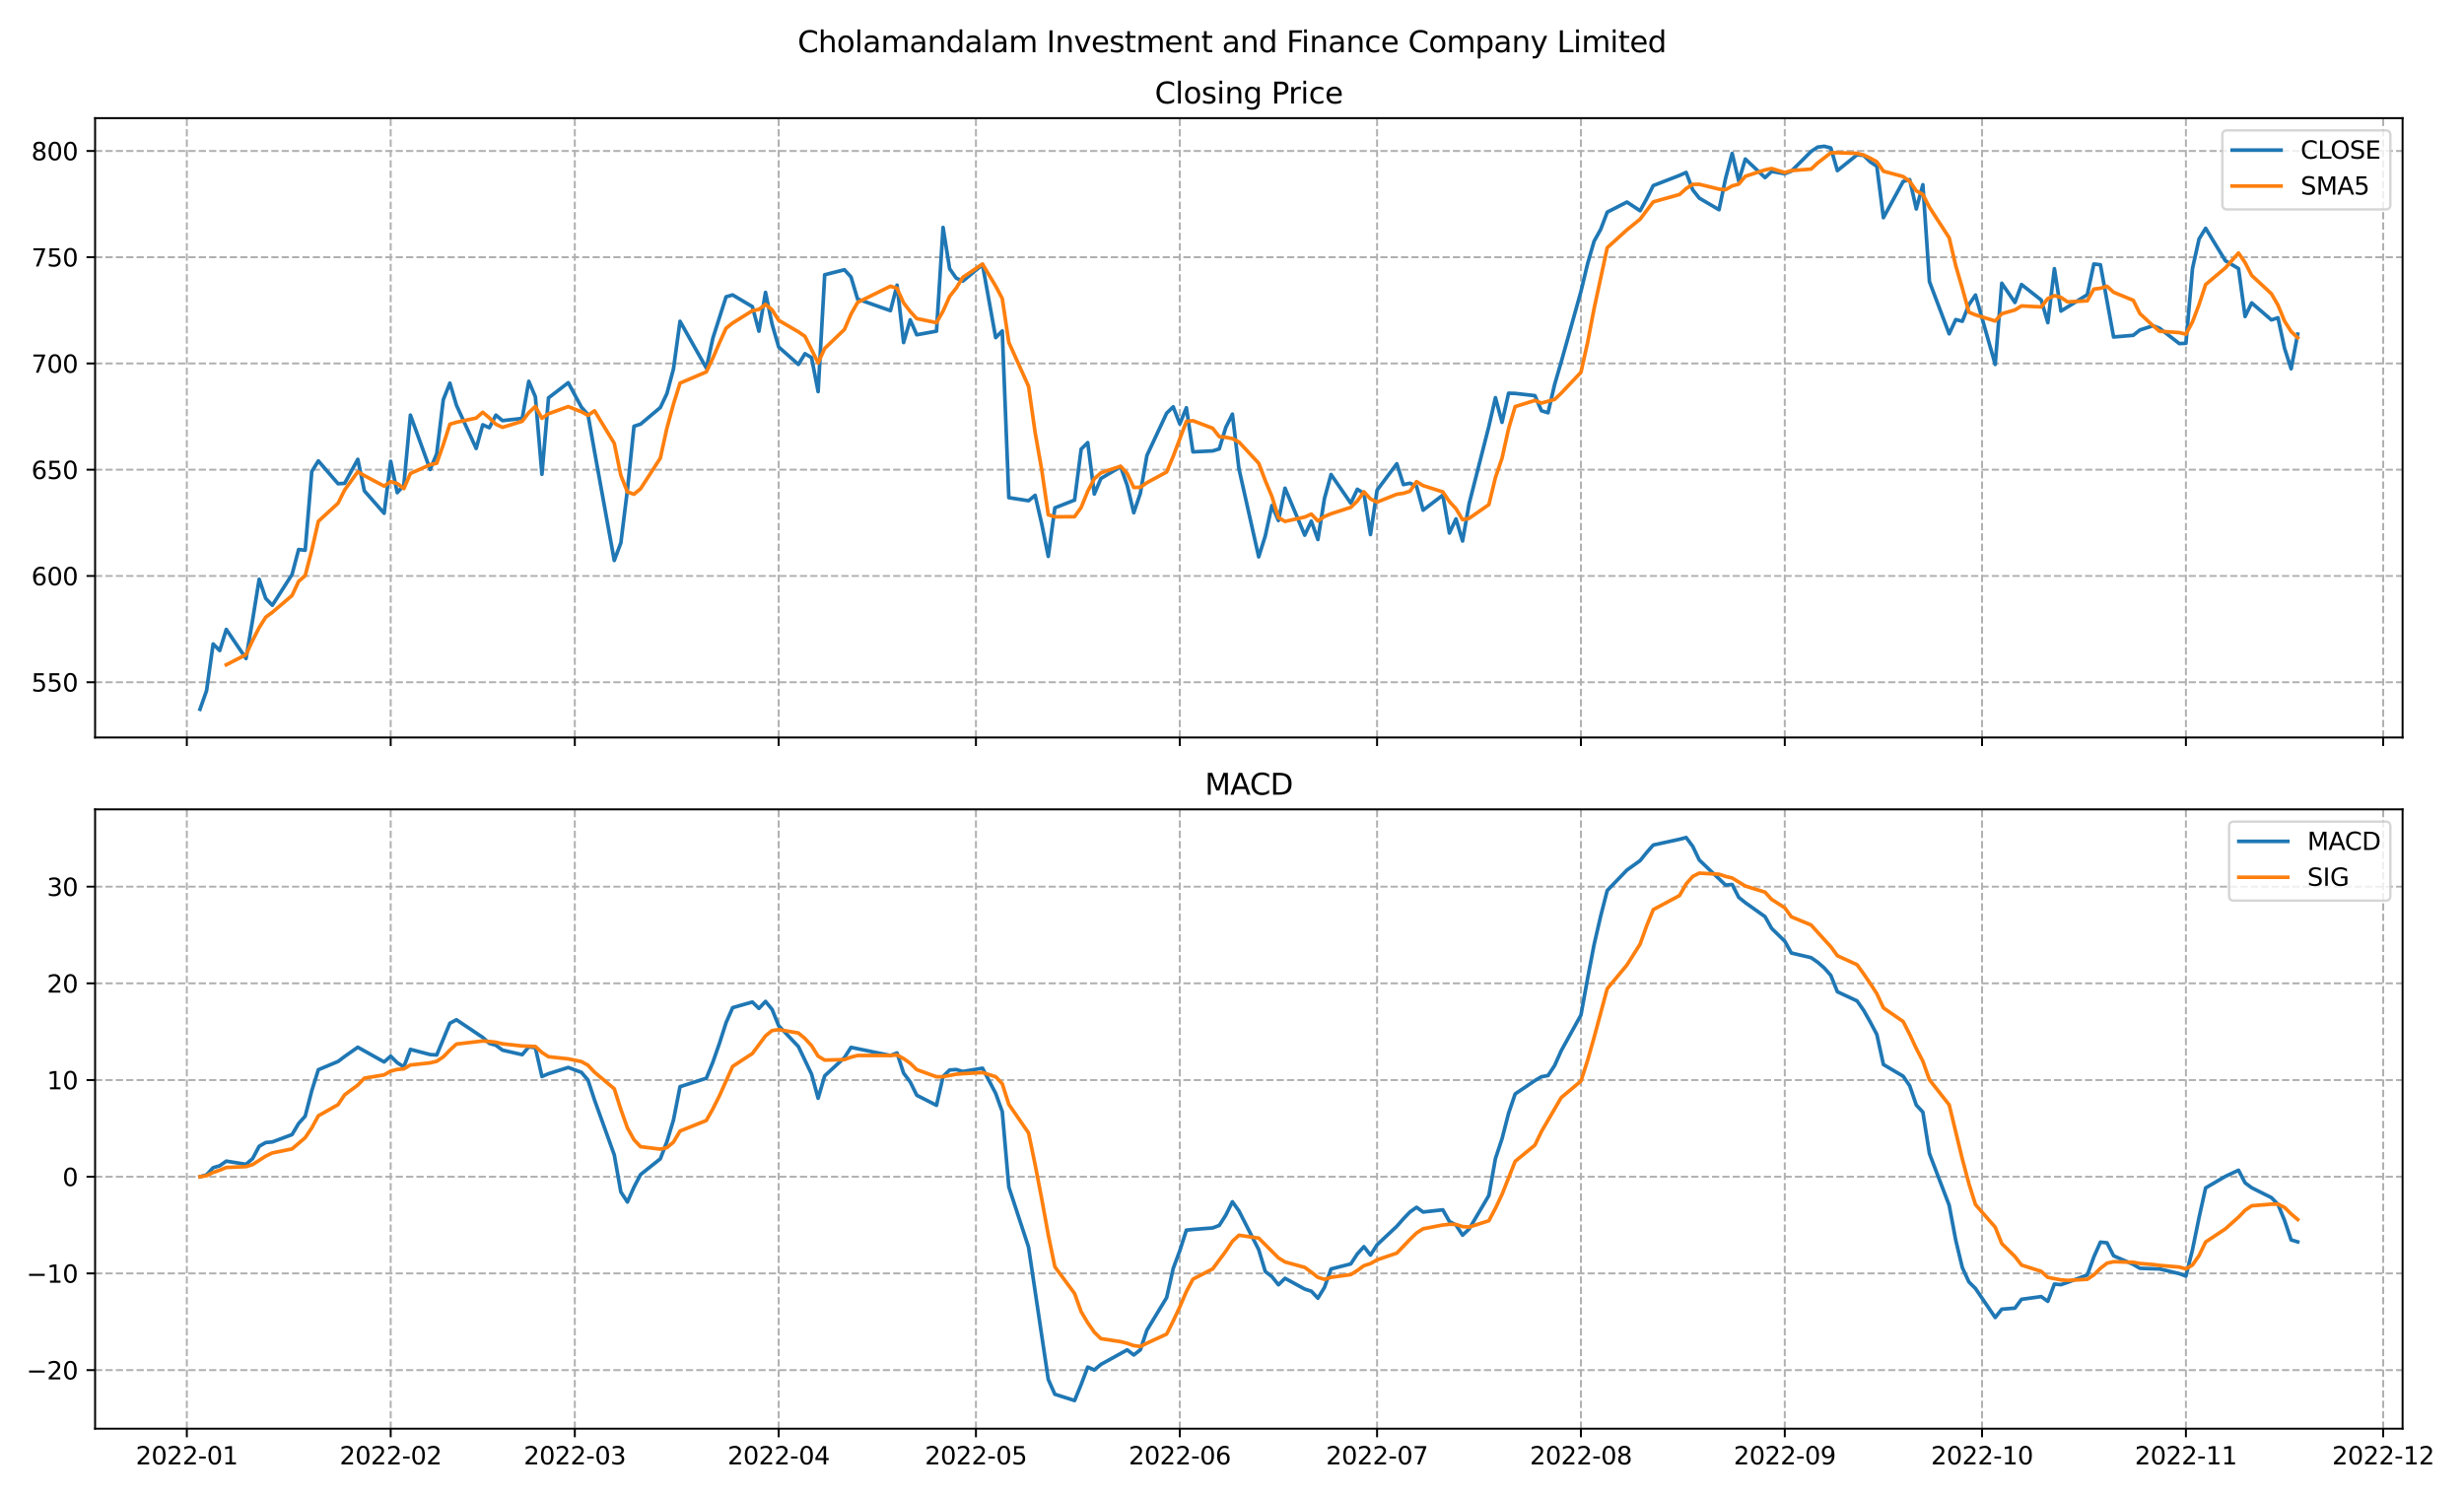 <?xml version="1.0" encoding="utf-8" standalone="no"?>
<!DOCTYPE svg PUBLIC "-//W3C//DTD SVG 1.1//EN"
  "http://www.w3.org/Graphics/SVG/1.1/DTD/svg11.dtd">
<svg xmlns:xlink="http://www.w3.org/1999/xlink" width="1008pt" height="612pt" viewBox="0 0 1008 612" xmlns="http://www.w3.org/2000/svg" version="1.1">
 <defs>
  <style type="text/css">*{stroke-linejoin: round; stroke-linecap: butt}</style>
 </defs>
 <g id="figure_1">
  <g id="patch_1">
   <path d="M 0 612 
L 1008 612 
L 1008 0 
L 0 0 
z
" style="fill: #ffffff"/>
  </g>
  <g id="axes_1">
   <g id="patch_2">
    <path d="M 38.905 301.718 
L 982.876 301.718 
L 982.876 48.332 
L 38.905 48.332 
z
" style="fill: #ffffff"/>
   </g>
   <g id="matplotlib.axis_1">
    <g id="xtick_1">
     <g id="line2d_1">
      <path d="M 76.432 301.718 
L 76.432 48.332 
" clip-path="url(#pa4401ecca8)" style="fill: none; stroke-dasharray: 2.96,1.28; stroke-dashoffset: 0; stroke: #b0b0b0; stroke-width: 0.8"/>
     </g>
     <g id="line2d_2">
      <defs>
       <path id="mc41b1d65f9" d="M 0 0 
L 0 3.5 
" style="stroke: #000000; stroke-width: 0.8"/>
      </defs>
      <g>
       <use xlink:href="#mc41b1d65f9" x="76.432" y="301.718" style="stroke: #000000; stroke-width: 0.8"/>
      </g>
     </g>
    </g>
    <g id="xtick_2">
     <g id="line2d_3">
      <path d="M 159.827 301.718 
L 159.827 48.332 
" clip-path="url(#pa4401ecca8)" style="fill: none; stroke-dasharray: 2.96,1.28; stroke-dashoffset: 0; stroke: #b0b0b0; stroke-width: 0.8"/>
     </g>
     <g id="line2d_4">
      <g>
       <use xlink:href="#mc41b1d65f9" x="159.827" y="301.718" style="stroke: #000000; stroke-width: 0.8"/>
      </g>
     </g>
    </g>
    <g id="xtick_3">
     <g id="line2d_5">
      <path d="M 235.151 301.718 
L 235.151 48.332 
" clip-path="url(#pa4401ecca8)" style="fill: none; stroke-dasharray: 2.96,1.28; stroke-dashoffset: 0; stroke: #b0b0b0; stroke-width: 0.8"/>
     </g>
     <g id="line2d_6">
      <g>
       <use xlink:href="#mc41b1d65f9" x="235.151" y="301.718" style="stroke: #000000; stroke-width: 0.8"/>
      </g>
     </g>
    </g>
    <g id="xtick_4">
     <g id="line2d_7">
      <path d="M 318.545 301.718 
L 318.545 48.332 
" clip-path="url(#pa4401ecca8)" style="fill: none; stroke-dasharray: 2.96,1.28; stroke-dashoffset: 0; stroke: #b0b0b0; stroke-width: 0.8"/>
     </g>
     <g id="line2d_8">
      <g>
       <use xlink:href="#mc41b1d65f9" x="318.545" y="301.718" style="stroke: #000000; stroke-width: 0.8"/>
      </g>
     </g>
    </g>
    <g id="xtick_5">
     <g id="line2d_9">
      <path d="M 399.249 301.718 
L 399.249 48.332 
" clip-path="url(#pa4401ecca8)" style="fill: none; stroke-dasharray: 2.96,1.28; stroke-dashoffset: 0; stroke: #b0b0b0; stroke-width: 0.8"/>
     </g>
     <g id="line2d_10">
      <g>
       <use xlink:href="#mc41b1d65f9" x="399.249" y="301.718" style="stroke: #000000; stroke-width: 0.8"/>
      </g>
     </g>
    </g>
    <g id="xtick_6">
     <g id="line2d_11">
      <path d="M 482.644 301.718 
L 482.644 48.332 
" clip-path="url(#pa4401ecca8)" style="fill: none; stroke-dasharray: 2.96,1.28; stroke-dashoffset: 0; stroke: #b0b0b0; stroke-width: 0.8"/>
     </g>
     <g id="line2d_12">
      <g>
       <use xlink:href="#mc41b1d65f9" x="482.644" y="301.718" style="stroke: #000000; stroke-width: 0.8"/>
      </g>
     </g>
    </g>
    <g id="xtick_7">
     <g id="line2d_13">
      <path d="M 563.348 301.718 
L 563.348 48.332 
" clip-path="url(#pa4401ecca8)" style="fill: none; stroke-dasharray: 2.96,1.28; stroke-dashoffset: 0; stroke: #b0b0b0; stroke-width: 0.8"/>
     </g>
     <g id="line2d_14">
      <g>
       <use xlink:href="#mc41b1d65f9" x="563.348" y="301.718" style="stroke: #000000; stroke-width: 0.8"/>
      </g>
     </g>
    </g>
    <g id="xtick_8">
     <g id="line2d_15">
      <path d="M 646.743 301.718 
L 646.743 48.332 
" clip-path="url(#pa4401ecca8)" style="fill: none; stroke-dasharray: 2.96,1.28; stroke-dashoffset: 0; stroke: #b0b0b0; stroke-width: 0.8"/>
     </g>
     <g id="line2d_16">
      <g>
       <use xlink:href="#mc41b1d65f9" x="646.743" y="301.718" style="stroke: #000000; stroke-width: 0.8"/>
      </g>
     </g>
    </g>
    <g id="xtick_9">
     <g id="line2d_17">
      <path d="M 730.137 301.718 
L 730.137 48.332 
" clip-path="url(#pa4401ecca8)" style="fill: none; stroke-dasharray: 2.96,1.28; stroke-dashoffset: 0; stroke: #b0b0b0; stroke-width: 0.8"/>
     </g>
     <g id="line2d_18">
      <g>
       <use xlink:href="#mc41b1d65f9" x="730.137" y="301.718" style="stroke: #000000; stroke-width: 0.8"/>
      </g>
     </g>
    </g>
    <g id="xtick_10">
     <g id="line2d_19">
      <path d="M 810.841 301.718 
L 810.841 48.332 
" clip-path="url(#pa4401ecca8)" style="fill: none; stroke-dasharray: 2.96,1.28; stroke-dashoffset: 0; stroke: #b0b0b0; stroke-width: 0.8"/>
     </g>
     <g id="line2d_20">
      <g>
       <use xlink:href="#mc41b1d65f9" x="810.841" y="301.718" style="stroke: #000000; stroke-width: 0.8"/>
      </g>
     </g>
    </g>
    <g id="xtick_11">
     <g id="line2d_21">
      <path d="M 894.236 301.718 
L 894.236 48.332 
" clip-path="url(#pa4401ecca8)" style="fill: none; stroke-dasharray: 2.96,1.28; stroke-dashoffset: 0; stroke: #b0b0b0; stroke-width: 0.8"/>
     </g>
     <g id="line2d_22">
      <g>
       <use xlink:href="#mc41b1d65f9" x="894.236" y="301.718" style="stroke: #000000; stroke-width: 0.8"/>
      </g>
     </g>
    </g>
    <g id="xtick_12">
     <g id="line2d_23">
      <path d="M 974.94 301.718 
L 974.94 48.332 
" clip-path="url(#pa4401ecca8)" style="fill: none; stroke-dasharray: 2.96,1.28; stroke-dashoffset: 0; stroke: #b0b0b0; stroke-width: 0.8"/>
     </g>
     <g id="line2d_24">
      <g>
       <use xlink:href="#mc41b1d65f9" x="974.94" y="301.718" style="stroke: #000000; stroke-width: 0.8"/>
      </g>
     </g>
    </g>
   </g>
   <g id="matplotlib.axis_2">
    <g id="ytick_1">
     <g id="line2d_25">
      <path d="M 38.905 279.115 
L 982.876 279.115 
" clip-path="url(#pa4401ecca8)" style="fill: none; stroke-dasharray: 2.96,1.28; stroke-dashoffset: 0; stroke: #b0b0b0; stroke-width: 0.8"/>
     </g>
     <g id="line2d_26">
      <defs>
       <path id="m9b9a6ed2fc" d="M 0 0 
L -3.5 0 
" style="stroke: #000000; stroke-width: 0.8"/>
      </defs>
      <g>
       <use xlink:href="#m9b9a6ed2fc" x="38.905" y="279.115" style="stroke: #000000; stroke-width: 0.8"/>
      </g>
     </g>
     <g id="text_1">
      <!-- 550 -->
      <g transform="translate(12.817 282.914)scale(0.1 -0.1)">
       <defs>
        <path id="DejaVuSans-35" d="M 691 4666 
L 3169 4666 
L 3169 4134 
L 1269 4134 
L 1269 2991 
Q 1406 3038 1543 3061 
Q 1681 3084 1819 3084 
Q 2600 3084 3056 2656 
Q 3513 2228 3513 1497 
Q 3513 744 3044 326 
Q 2575 -91 1722 -91 
Q 1428 -91 1123 -41 
Q 819 9 494 109 
L 494 744 
Q 775 591 1075 516 
Q 1375 441 1709 441 
Q 2250 441 2565 725 
Q 2881 1009 2881 1497 
Q 2881 1984 2565 2268 
Q 2250 2553 1709 2553 
Q 1456 2553 1204 2497 
Q 953 2441 691 2322 
L 691 4666 
z
" transform="scale(0.016)"/>
        <path id="DejaVuSans-30" d="M 2034 4250 
Q 1547 4250 1301 3770 
Q 1056 3291 1056 2328 
Q 1056 1369 1301 889 
Q 1547 409 2034 409 
Q 2525 409 2770 889 
Q 3016 1369 3016 2328 
Q 3016 3291 2770 3770 
Q 2525 4250 2034 4250 
z
M 2034 4750 
Q 2819 4750 3233 4129 
Q 3647 3509 3647 2328 
Q 3647 1150 3233 529 
Q 2819 -91 2034 -91 
Q 1250 -91 836 529 
Q 422 1150 422 2328 
Q 422 3509 836 4129 
Q 1250 4750 2034 4750 
z
" transform="scale(0.016)"/>
       </defs>
       <use xlink:href="#DejaVuSans-35"/>
       <use xlink:href="#DejaVuSans-35" x="63.623"/>
       <use xlink:href="#DejaVuSans-30" x="127.246"/>
      </g>
     </g>
    </g>
    <g id="ytick_2">
     <g id="line2d_27">
      <path d="M 38.905 235.645 
L 982.876 235.645 
" clip-path="url(#pa4401ecca8)" style="fill: none; stroke-dasharray: 2.96,1.28; stroke-dashoffset: 0; stroke: #b0b0b0; stroke-width: 0.8"/>
     </g>
     <g id="line2d_28">
      <g>
       <use xlink:href="#m9b9a6ed2fc" x="38.905" y="235.645" style="stroke: #000000; stroke-width: 0.8"/>
      </g>
     </g>
     <g id="text_2">
      <!-- 600 -->
      <g transform="translate(12.817 239.444)scale(0.1 -0.1)">
       <defs>
        <path id="DejaVuSans-36" d="M 2113 2584 
Q 1688 2584 1439 2293 
Q 1191 2003 1191 1497 
Q 1191 994 1439 701 
Q 1688 409 2113 409 
Q 2538 409 2786 701 
Q 3034 994 3034 1497 
Q 3034 2003 2786 2293 
Q 2538 2584 2113 2584 
z
M 3366 4563 
L 3366 3988 
Q 3128 4100 2886 4159 
Q 2644 4219 2406 4219 
Q 1781 4219 1451 3797 
Q 1122 3375 1075 2522 
Q 1259 2794 1537 2939 
Q 1816 3084 2150 3084 
Q 2853 3084 3261 2657 
Q 3669 2231 3669 1497 
Q 3669 778 3244 343 
Q 2819 -91 2113 -91 
Q 1303 -91 875 529 
Q 447 1150 447 2328 
Q 447 3434 972 4092 
Q 1497 4750 2381 4750 
Q 2619 4750 2861 4703 
Q 3103 4656 3366 4563 
z
" transform="scale(0.016)"/>
       </defs>
       <use xlink:href="#DejaVuSans-36"/>
       <use xlink:href="#DejaVuSans-30" x="63.623"/>
       <use xlink:href="#DejaVuSans-30" x="127.246"/>
      </g>
     </g>
    </g>
    <g id="ytick_3">
     <g id="line2d_29">
      <path d="M 38.905 192.174 
L 982.876 192.174 
" clip-path="url(#pa4401ecca8)" style="fill: none; stroke-dasharray: 2.96,1.28; stroke-dashoffset: 0; stroke: #b0b0b0; stroke-width: 0.8"/>
     </g>
     <g id="line2d_30">
      <g>
       <use xlink:href="#m9b9a6ed2fc" x="38.905" y="192.174" style="stroke: #000000; stroke-width: 0.8"/>
      </g>
     </g>
     <g id="text_3">
      <!-- 650 -->
      <g transform="translate(12.817 195.973)scale(0.1 -0.1)">
       <use xlink:href="#DejaVuSans-36"/>
       <use xlink:href="#DejaVuSans-35" x="63.623"/>
       <use xlink:href="#DejaVuSans-30" x="127.246"/>
      </g>
     </g>
    </g>
    <g id="ytick_4">
     <g id="line2d_31">
      <path d="M 38.905 148.703 
L 982.876 148.703 
" clip-path="url(#pa4401ecca8)" style="fill: none; stroke-dasharray: 2.96,1.28; stroke-dashoffset: 0; stroke: #b0b0b0; stroke-width: 0.8"/>
     </g>
     <g id="line2d_32">
      <g>
       <use xlink:href="#m9b9a6ed2fc" x="38.905" y="148.703" style="stroke: #000000; stroke-width: 0.8"/>
      </g>
     </g>
     <g id="text_4">
      <!-- 700 -->
      <g transform="translate(12.817 152.503)scale(0.1 -0.1)">
       <defs>
        <path id="DejaVuSans-37" d="M 525 4666 
L 3525 4666 
L 3525 4397 
L 1831 0 
L 1172 0 
L 2766 4134 
L 525 4134 
L 525 4666 
z
" transform="scale(0.016)"/>
       </defs>
       <use xlink:href="#DejaVuSans-37"/>
       <use xlink:href="#DejaVuSans-30" x="63.623"/>
       <use xlink:href="#DejaVuSans-30" x="127.246"/>
      </g>
     </g>
    </g>
    <g id="ytick_5">
     <g id="line2d_33">
      <path d="M 38.905 105.233 
L 982.876 105.233 
" clip-path="url(#pa4401ecca8)" style="fill: none; stroke-dasharray: 2.96,1.28; stroke-dashoffset: 0; stroke: #b0b0b0; stroke-width: 0.8"/>
     </g>
     <g id="line2d_34">
      <g>
       <use xlink:href="#m9b9a6ed2fc" x="38.905" y="105.233" style="stroke: #000000; stroke-width: 0.8"/>
      </g>
     </g>
     <g id="text_5">
      <!-- 750 -->
      <g transform="translate(12.817 109.032)scale(0.1 -0.1)">
       <use xlink:href="#DejaVuSans-37"/>
       <use xlink:href="#DejaVuSans-35" x="63.623"/>
       <use xlink:href="#DejaVuSans-30" x="127.246"/>
      </g>
     </g>
    </g>
    <g id="ytick_6">
     <g id="line2d_35">
      <path d="M 38.905 61.762 
L 982.876 61.762 
" clip-path="url(#pa4401ecca8)" style="fill: none; stroke-dasharray: 2.96,1.28; stroke-dashoffset: 0; stroke: #b0b0b0; stroke-width: 0.8"/>
     </g>
     <g id="line2d_36">
      <g>
       <use xlink:href="#m9b9a6ed2fc" x="38.905" y="61.762" style="stroke: #000000; stroke-width: 0.8"/>
      </g>
     </g>
     <g id="text_6">
      <!-- 800 -->
      <g transform="translate(12.817 65.561)scale(0.1 -0.1)">
       <defs>
        <path id="DejaVuSans-38" d="M 2034 2216 
Q 1584 2216 1326 1975 
Q 1069 1734 1069 1313 
Q 1069 891 1326 650 
Q 1584 409 2034 409 
Q 2484 409 2743 651 
Q 3003 894 3003 1313 
Q 3003 1734 2745 1975 
Q 2488 2216 2034 2216 
z
M 1403 2484 
Q 997 2584 770 2862 
Q 544 3141 544 3541 
Q 544 4100 942 4425 
Q 1341 4750 2034 4750 
Q 2731 4750 3128 4425 
Q 3525 4100 3525 3541 
Q 3525 3141 3298 2862 
Q 3072 2584 2669 2484 
Q 3125 2378 3379 2068 
Q 3634 1759 3634 1313 
Q 3634 634 3220 271 
Q 2806 -91 2034 -91 
Q 1263 -91 848 271 
Q 434 634 434 1313 
Q 434 1759 690 2068 
Q 947 2378 1403 2484 
z
M 1172 3481 
Q 1172 3119 1398 2916 
Q 1625 2713 2034 2713 
Q 2441 2713 2670 2916 
Q 2900 3119 2900 3481 
Q 2900 3844 2670 4047 
Q 2441 4250 2034 4250 
Q 1625 4250 1398 4047 
Q 1172 3844 1172 3481 
z
" transform="scale(0.016)"/>
       </defs>
       <use xlink:href="#DejaVuSans-38"/>
       <use xlink:href="#DejaVuSans-30" x="63.623"/>
       <use xlink:href="#DejaVuSans-30" x="127.246"/>
      </g>
     </g>
    </g>
   </g>
   <g id="line2d_37">
    <path d="M 81.812 290.2 
L 84.503 282.549 
L 87.193 263.466 
L 89.883 266.161 
L 92.573 257.51 
L 100.643 269.421 
L 103.334 253.685 
L 106.024 236.992 
L 108.714 244.86 
L 111.404 247.643 
L 119.474 235.036 
L 122.165 224.82 
L 124.855 225.125 
L 127.545 192.913 
L 130.235 188.566 
L 138.305 197.912 
L 140.996 197.738 
L 146.376 187.914 
L 149.066 200.825 
L 157.137 209.997 
L 159.827 188.74 
L 162.517 201.564 
L 165.207 198.477 
L 167.897 169.83 
L 175.968 192.087 
L 178.658 185.653 
L 181.348 163.527 
L 184.038 156.745 
L 186.728 165.787 
L 194.799 183.48 
L 197.489 173.786 
L 200.179 175.003 
L 202.869 169.83 
L 205.559 172.091 
L 213.63 171.178 
L 216.32 156.006 
L 219.01 162.353 
L 221.7 194.043 
L 224.39 162.788 
L 232.461 156.572 
L 237.841 166.57 
L 240.531 169.656 
L 243.221 184.784 
L 251.292 229.298 
L 253.982 222.125 
L 256.672 200.433 
L 259.362 174.395 
L 262.052 173.525 
L 270.123 166.744 
L 272.813 161.049 
L 275.503 150.964 
L 278.193 131.446 
L 288.954 150.573 
L 291.644 138.314 
L 297.024 121.447 
L 299.714 120.665 
L 307.785 125.447 
L 310.475 135.488 
L 313.165 119.622 
L 315.855 132.663 
L 318.545 141.965 
L 326.616 149.095 
L 329.306 144.704 
L 331.996 146.312 
L 334.686 160.223 
L 337.376 112.405 
L 345.447 110.362 
L 348.137 113.318 
L 350.827 122.36 
L 364.278 127.098 
L 366.968 116.666 
L 369.658 140.14 
L 372.348 130.837 
L 375.038 136.966 
L 383.109 135.488 
L 385.799 93.061 
L 388.489 109.971 
L 391.179 113.796 
L 393.869 115.014 
L 401.94 108.276 
L 407.32 138.14 
L 410.01 135.401 
L 412.7 203.607 
L 420.771 204.867 
L 423.461 202.65 
L 426.151 214.301 
L 428.841 227.646 
L 431.531 207.78 
L 439.602 204.607 
L 442.292 183.741 
L 444.982 181.089 
L 447.672 202.129 
L 450.362 195.782 
L 458.433 190.957 
L 461.123 198.521 
L 463.813 209.78 
L 466.503 201.824 
L 469.193 186.349 
L 477.264 169.048 
L 479.954 166.439 
L 482.644 173.438 
L 485.334 166.831 
L 488.024 184.871 
L 496.095 184.48 
L 498.785 183.654 
L 501.475 174.829 
L 504.165 169.439 
L 506.855 191.87 
L 514.926 227.82 
L 517.616 219.256 
L 520.306 206.824 
L 522.996 212.953 
L 525.686 199.738 
L 533.757 218.952 
L 536.447 213.214 
L 539.137 220.734 
L 541.827 203.955 
L 544.517 194.13 
L 552.588 205.867 
L 555.278 200.173 
L 557.968 201.868 
L 560.658 218.691 
L 563.348 200.564 
L 571.419 189.74 
L 574.109 198.26 
L 576.799 197.695 
L 579.489 198.955 
L 582.179 208.736 
L 590.25 202.563 
L 592.94 218.083 
L 595.63 212.301 
L 598.32 221.343 
L 601.01 206.085 
L 609.081 174.438 
L 611.771 162.701 
L 614.461 172.786 
L 617.151 160.875 
L 619.841 160.962 
L 627.912 161.875 
L 630.602 168.048 
L 633.292 168.874 
L 635.982 157.311 
L 638.672 148.095 
L 646.743 119.274 
L 649.433 108.058 
L 652.123 98.712 
L 654.813 93.887 
L 657.503 86.801 
L 665.574 82.671 
L 670.954 86.236 
L 673.644 81.28 
L 676.334 75.934 
L 687.095 71.76 
L 689.785 70.543 
L 692.475 77.672 
L 695.165 81.063 
L 703.236 85.801 
L 705.926 72.978 
L 708.616 62.762 
L 711.306 74.064 
L 713.996 65.066 
L 722.067 72.673 
L 724.757 70.152 
L 730.137 71.065 
L 732.827 70.022 
L 740.898 61.979 
L 743.588 60.197 
L 746.278 59.849 
L 748.968 60.545 
L 751.658 69.804 
L 759.729 63.327 
L 762.419 63.588 
L 765.109 66.24 
L 767.799 68.022 
L 770.489 89.062 
L 778.56 74.238 
L 781.25 73.499 
L 783.94 85.497 
L 786.63 75.586 
L 789.32 115.231 
L 797.391 136.575 
L 800.081 130.75 
L 802.771 131.446 
L 805.461 124.664 
L 808.151 120.708 
L 816.222 149.095 
L 818.912 115.883 
L 824.292 123.751 
L 826.982 116.405 
L 835.053 122.751 
L 837.743 132.011 
L 840.433 109.928 
L 843.123 127.272 
L 853.884 120.578 
L 856.574 108.015 
L 859.264 108.319 
L 864.644 137.879 
L 872.715 137.184 
L 875.405 135.01 
L 880.785 133.271 
L 883.475 134.315 
L 891.546 140.574 
L 894.236 140.444 
L 896.926 109.841 
L 899.616 97.756 
L 902.306 93.409 
L 910.377 106.667 
L 915.757 109.884 
L 918.447 129.489 
L 921.137 123.925 
L 929.208 130.88 
L 931.898 130.011 
L 934.588 142.487 
L 937.278 150.877 
L 939.968 136.705 
L 939.968 136.705 
" clip-path="url(#pa4401ecca8)" style="fill: none; stroke: #1f77b4; stroke-width: 1.5; stroke-linecap: square"/>
   </g>
   <g id="line2d_38">
    <path d="M 92.573 271.977 
L 100.643 267.822 
L 103.334 262.049 
L 106.024 256.754 
L 108.714 252.494 
L 111.404 250.52 
L 119.474 243.643 
L 122.165 237.87 
L 124.855 235.497 
L 127.545 225.107 
L 130.235 213.292 
L 138.305 205.867 
L 140.996 200.451 
L 146.376 193.009 
L 149.066 194.591 
L 157.137 198.877 
L 159.827 197.043 
L 162.517 197.808 
L 165.207 199.92 
L 167.897 193.722 
L 175.968 190.14 
L 178.658 189.522 
L 181.348 181.915 
L 184.038 173.569 
L 186.728 172.76 
L 194.799 171.039 
L 197.489 168.665 
L 200.179 170.96 
L 202.869 173.577 
L 205.559 174.838 
L 213.63 172.377 
L 216.32 168.822 
L 219.01 166.292 
L 221.7 171.134 
L 224.39 169.274 
L 232.461 166.352 
L 237.841 168.465 
L 240.531 169.926 
L 243.221 168.074 
L 251.292 181.376 
L 253.982 194.487 
L 256.672 201.259 
L 259.362 202.207 
L 262.052 199.955 
L 270.123 187.444 
L 272.813 175.229 
L 275.503 165.335 
L 278.193 156.745 
L 288.954 152.155 
L 291.644 146.469 
L 294.334 140.218 
L 297.024 134.315 
L 299.714 132.158 
L 307.785 127.133 
L 310.475 126.568 
L 313.165 124.534 
L 315.855 126.777 
L 318.545 131.037 
L 326.616 135.767 
L 329.306 137.61 
L 334.686 148.46 
L 337.376 142.548 
L 345.447 134.801 
L 348.137 128.524 
L 350.827 123.734 
L 364.278 117.109 
L 366.968 117.961 
L 369.658 123.916 
L 372.348 127.42 
L 375.038 130.341 
L 383.109 132.019 
L 385.799 127.298 
L 388.489 121.265 
L 391.179 117.857 
L 393.869 113.466 
L 401.94 108.024 
L 407.32 117.039 
L 410.01 122.125 
L 412.7 140.088 
L 420.771 158.058 
L 423.461 176.933 
L 426.151 192.165 
L 428.841 210.614 
L 431.531 211.449 
L 439.602 211.397 
L 442.292 207.615 
L 444.982 200.972 
L 447.672 195.869 
L 450.362 193.469 
L 458.433 190.739 
L 461.123 193.695 
L 463.813 199.434 
L 466.503 199.373 
L 469.193 197.486 
L 477.264 193.104 
L 479.954 186.688 
L 485.334 172.421 
L 488.024 172.125 
L 496.095 175.212 
L 498.785 178.655 
L 501.475 178.933 
L 504.165 179.455 
L 506.855 180.854 
L 514.926 189.522 
L 517.616 196.643 
L 520.306 203.042 
L 522.996 211.744 
L 525.686 213.318 
L 533.757 211.545 
L 536.447 210.336 
L 539.137 213.118 
L 541.827 211.318 
L 544.517 210.197 
L 552.588 207.58 
L 555.278 204.972 
L 557.968 201.199 
L 560.658 204.146 
L 563.348 205.433 
L 571.419 202.207 
L 574.109 201.824 
L 576.799 200.99 
L 579.489 197.043 
L 582.179 198.677 
L 590.25 201.242 
L 592.94 205.207 
L 595.63 208.128 
L 598.32 212.605 
L 601.01 212.075 
L 609.081 206.45 
L 611.771 195.373 
L 614.461 187.47 
L 617.151 175.377 
L 619.841 166.352 
L 627.912 163.84 
L 630.602 164.909 
L 635.982 163.414 
L 638.672 160.84 
L 646.743 152.32 
L 649.433 140.322 
L 652.123 126.29 
L 657.503 101.346 
L 665.574 94.026 
L 670.954 89.662 
L 676.334 82.585 
L 687.095 79.576 
L 689.785 77.151 
L 692.475 75.438 
L 695.165 75.395 
L 703.236 77.368 
L 705.926 77.612 
L 708.616 76.055 
L 711.306 75.334 
L 713.996 72.134 
L 722.067 69.509 
L 724.757 68.943 
L 730.137 70.604 
L 732.827 69.795 
L 740.898 69.178 
L 743.588 66.683 
L 748.968 62.519 
L 751.658 62.475 
L 759.729 62.745 
L 762.419 63.423 
L 765.109 64.701 
L 767.799 66.196 
L 770.489 70.048 
L 778.56 72.23 
L 781.25 74.212 
L 783.94 78.064 
L 786.63 79.576 
L 789.32 84.81 
L 797.391 97.278 
L 800.081 108.728 
L 802.771 117.917 
L 805.461 127.733 
L 808.151 128.829 
L 816.222 131.333 
L 818.912 128.359 
L 824.292 126.82 
L 826.982 125.168 
L 835.053 125.577 
L 837.743 122.16 
L 840.433 120.969 
L 843.123 121.673 
L 845.813 123.508 
L 853.884 123.073 
L 856.574 118.274 
L 859.264 117.952 
L 861.954 117.1 
L 864.644 119.561 
L 872.715 122.882 
L 875.405 128.281 
L 880.785 133.271 
L 883.475 135.532 
L 891.546 136.071 
L 894.236 136.723 
L 896.926 131.689 
L 899.616 124.586 
L 902.306 116.405 
L 910.377 109.623 
L 915.757 103.511 
L 918.447 107.441 
L 921.137 112.675 
L 929.208 120.169 
L 931.898 124.838 
L 934.588 131.359 
L 937.278 135.636 
L 939.968 138.192 
L 939.968 138.192 
" clip-path="url(#pa4401ecca8)" style="fill: none; stroke: #ff7f0e; stroke-width: 1.5; stroke-linecap: square"/>
   </g>
   <g id="patch_3">
    <path d="M 38.905 301.718 
L 38.905 48.332 
" style="fill: none; stroke: #000000; stroke-width: 0.8; stroke-linejoin: miter; stroke-linecap: square"/>
   </g>
   <g id="patch_4">
    <path d="M 982.876 301.718 
L 982.876 48.332 
" style="fill: none; stroke: #000000; stroke-width: 0.8; stroke-linejoin: miter; stroke-linecap: square"/>
   </g>
   <g id="patch_5">
    <path d="M 38.905 301.718 
L 982.876 301.718 
" style="fill: none; stroke: #000000; stroke-width: 0.8; stroke-linejoin: miter; stroke-linecap: square"/>
   </g>
   <g id="patch_6">
    <path d="M 38.905 48.332 
L 982.876 48.332 
" style="fill: none; stroke: #000000; stroke-width: 0.8; stroke-linejoin: miter; stroke-linecap: square"/>
   </g>
   <g id="text_7">
    <!-- Closing Price -->
    <g transform="translate(472.414 42.332)scale(0.12 -0.12)">
     <defs>
      <path id="DejaVuSans-43" d="M 4122 4306 
L 4122 3641 
Q 3803 3938 3442 4084 
Q 3081 4231 2675 4231 
Q 1875 4231 1450 3742 
Q 1025 3253 1025 2328 
Q 1025 1406 1450 917 
Q 1875 428 2675 428 
Q 3081 428 3442 575 
Q 3803 722 4122 1019 
L 4122 359 
Q 3791 134 3420 21 
Q 3050 -91 2638 -91 
Q 1578 -91 968 557 
Q 359 1206 359 2328 
Q 359 3453 968 4101 
Q 1578 4750 2638 4750 
Q 3056 4750 3426 4639 
Q 3797 4528 4122 4306 
z
" transform="scale(0.016)"/>
      <path id="DejaVuSans-6c" d="M 603 4863 
L 1178 4863 
L 1178 0 
L 603 0 
L 603 4863 
z
" transform="scale(0.016)"/>
      <path id="DejaVuSans-6f" d="M 1959 3097 
Q 1497 3097 1228 2736 
Q 959 2375 959 1747 
Q 959 1119 1226 758 
Q 1494 397 1959 397 
Q 2419 397 2687 759 
Q 2956 1122 2956 1747 
Q 2956 2369 2687 2733 
Q 2419 3097 1959 3097 
z
M 1959 3584 
Q 2709 3584 3137 3096 
Q 3566 2609 3566 1747 
Q 3566 888 3137 398 
Q 2709 -91 1959 -91 
Q 1206 -91 779 398 
Q 353 888 353 1747 
Q 353 2609 779 3096 
Q 1206 3584 1959 3584 
z
" transform="scale(0.016)"/>
      <path id="DejaVuSans-73" d="M 2834 3397 
L 2834 2853 
Q 2591 2978 2328 3040 
Q 2066 3103 1784 3103 
Q 1356 3103 1142 2972 
Q 928 2841 928 2578 
Q 928 2378 1081 2264 
Q 1234 2150 1697 2047 
L 1894 2003 
Q 2506 1872 2764 1633 
Q 3022 1394 3022 966 
Q 3022 478 2636 193 
Q 2250 -91 1575 -91 
Q 1294 -91 989 -36 
Q 684 19 347 128 
L 347 722 
Q 666 556 975 473 
Q 1284 391 1588 391 
Q 1994 391 2212 530 
Q 2431 669 2431 922 
Q 2431 1156 2273 1281 
Q 2116 1406 1581 1522 
L 1381 1569 
Q 847 1681 609 1914 
Q 372 2147 372 2553 
Q 372 3047 722 3315 
Q 1072 3584 1716 3584 
Q 2034 3584 2315 3537 
Q 2597 3491 2834 3397 
z
" transform="scale(0.016)"/>
      <path id="DejaVuSans-69" d="M 603 3500 
L 1178 3500 
L 1178 0 
L 603 0 
L 603 3500 
z
M 603 4863 
L 1178 4863 
L 1178 4134 
L 603 4134 
L 603 4863 
z
" transform="scale(0.016)"/>
      <path id="DejaVuSans-6e" d="M 3513 2113 
L 3513 0 
L 2938 0 
L 2938 2094 
Q 2938 2591 2744 2837 
Q 2550 3084 2163 3084 
Q 1697 3084 1428 2787 
Q 1159 2491 1159 1978 
L 1159 0 
L 581 0 
L 581 3500 
L 1159 3500 
L 1159 2956 
Q 1366 3272 1645 3428 
Q 1925 3584 2291 3584 
Q 2894 3584 3203 3211 
Q 3513 2838 3513 2113 
z
" transform="scale(0.016)"/>
      <path id="DejaVuSans-67" d="M 2906 1791 
Q 2906 2416 2648 2759 
Q 2391 3103 1925 3103 
Q 1463 3103 1205 2759 
Q 947 2416 947 1791 
Q 947 1169 1205 825 
Q 1463 481 1925 481 
Q 2391 481 2648 825 
Q 2906 1169 2906 1791 
z
M 3481 434 
Q 3481 -459 3084 -895 
Q 2688 -1331 1869 -1331 
Q 1566 -1331 1297 -1286 
Q 1028 -1241 775 -1147 
L 775 -588 
Q 1028 -725 1275 -790 
Q 1522 -856 1778 -856 
Q 2344 -856 2625 -561 
Q 2906 -266 2906 331 
L 2906 616 
Q 2728 306 2450 153 
Q 2172 0 1784 0 
Q 1141 0 747 490 
Q 353 981 353 1791 
Q 353 2603 747 3093 
Q 1141 3584 1784 3584 
Q 2172 3584 2450 3431 
Q 2728 3278 2906 2969 
L 2906 3500 
L 3481 3500 
L 3481 434 
z
" transform="scale(0.016)"/>
      <path id="DejaVuSans-20" transform="scale(0.016)"/>
      <path id="DejaVuSans-50" d="M 1259 4147 
L 1259 2394 
L 2053 2394 
Q 2494 2394 2734 2622 
Q 2975 2850 2975 3272 
Q 2975 3691 2734 3919 
Q 2494 4147 2053 4147 
L 1259 4147 
z
M 628 4666 
L 2053 4666 
Q 2838 4666 3239 4311 
Q 3641 3956 3641 3272 
Q 3641 2581 3239 2228 
Q 2838 1875 2053 1875 
L 1259 1875 
L 1259 0 
L 628 0 
L 628 4666 
z
" transform="scale(0.016)"/>
      <path id="DejaVuSans-72" d="M 2631 2963 
Q 2534 3019 2420 3045 
Q 2306 3072 2169 3072 
Q 1681 3072 1420 2755 
Q 1159 2438 1159 1844 
L 1159 0 
L 581 0 
L 581 3500 
L 1159 3500 
L 1159 2956 
Q 1341 3275 1631 3429 
Q 1922 3584 2338 3584 
Q 2397 3584 2469 3576 
Q 2541 3569 2628 3553 
L 2631 2963 
z
" transform="scale(0.016)"/>
      <path id="DejaVuSans-63" d="M 3122 3366 
L 3122 2828 
Q 2878 2963 2633 3030 
Q 2388 3097 2138 3097 
Q 1578 3097 1268 2742 
Q 959 2388 959 1747 
Q 959 1106 1268 751 
Q 1578 397 2138 397 
Q 2388 397 2633 464 
Q 2878 531 3122 666 
L 3122 134 
Q 2881 22 2623 -34 
Q 2366 -91 2075 -91 
Q 1284 -91 818 406 
Q 353 903 353 1747 
Q 353 2603 823 3093 
Q 1294 3584 2113 3584 
Q 2378 3584 2631 3529 
Q 2884 3475 3122 3366 
z
" transform="scale(0.016)"/>
      <path id="DejaVuSans-65" d="M 3597 1894 
L 3597 1613 
L 953 1613 
Q 991 1019 1311 708 
Q 1631 397 2203 397 
Q 2534 397 2845 478 
Q 3156 559 3463 722 
L 3463 178 
Q 3153 47 2828 -22 
Q 2503 -91 2169 -91 
Q 1331 -91 842 396 
Q 353 884 353 1716 
Q 353 2575 817 3079 
Q 1281 3584 2069 3584 
Q 2775 3584 3186 3129 
Q 3597 2675 3597 1894 
z
M 3022 2063 
Q 3016 2534 2758 2815 
Q 2500 3097 2075 3097 
Q 1594 3097 1305 2825 
Q 1016 2553 972 2059 
L 3022 2063 
z
" transform="scale(0.016)"/>
     </defs>
     <use xlink:href="#DejaVuSans-43"/>
     <use xlink:href="#DejaVuSans-6c" x="69.824"/>
     <use xlink:href="#DejaVuSans-6f" x="97.607"/>
     <use xlink:href="#DejaVuSans-73" x="158.789"/>
     <use xlink:href="#DejaVuSans-69" x="210.889"/>
     <use xlink:href="#DejaVuSans-6e" x="238.672"/>
     <use xlink:href="#DejaVuSans-67" x="302.051"/>
     <use xlink:href="#DejaVuSans-20" x="365.527"/>
     <use xlink:href="#DejaVuSans-50" x="397.314"/>
     <use xlink:href="#DejaVuSans-72" x="455.867"/>
     <use xlink:href="#DejaVuSans-69" x="496.98"/>
     <use xlink:href="#DejaVuSans-63" x="524.764"/>
     <use xlink:href="#DejaVuSans-65" x="579.744"/>
    </g>
   </g>
   <g id="legend_1">
    <g id="patch_7">
     <path d="M 911.145 85.688 
L 975.876 85.688 
Q 977.876 85.688 977.876 83.688 
L 977.876 55.332 
Q 977.876 53.332 975.876 53.332 
L 911.145 53.332 
Q 909.145 53.332 909.145 55.332 
L 909.145 83.688 
Q 909.145 85.688 911.145 85.688 
z
" style="fill: #ffffff; opacity: 0.8; stroke: #cccccc; stroke-linejoin: miter"/>
    </g>
    <g id="line2d_39">
     <path d="M 913.145 61.43 
L 923.145 61.43 
L 933.145 61.43 
" style="fill: none; stroke: #1f77b4; stroke-width: 1.5; stroke-linecap: square"/>
    </g>
    <g id="text_8">
     <!-- CLOSE -->
     <g transform="translate(941.145 64.93)scale(0.1 -0.1)">
      <defs>
       <path id="DejaVuSans-4c" d="M 628 4666 
L 1259 4666 
L 1259 531 
L 3531 531 
L 3531 0 
L 628 0 
L 628 4666 
z
" transform="scale(0.016)"/>
       <path id="DejaVuSans-4f" d="M 2522 4238 
Q 1834 4238 1429 3725 
Q 1025 3213 1025 2328 
Q 1025 1447 1429 934 
Q 1834 422 2522 422 
Q 3209 422 3611 934 
Q 4013 1447 4013 2328 
Q 4013 3213 3611 3725 
Q 3209 4238 2522 4238 
z
M 2522 4750 
Q 3503 4750 4090 4092 
Q 4678 3434 4678 2328 
Q 4678 1225 4090 567 
Q 3503 -91 2522 -91 
Q 1538 -91 948 565 
Q 359 1222 359 2328 
Q 359 3434 948 4092 
Q 1538 4750 2522 4750 
z
" transform="scale(0.016)"/>
       <path id="DejaVuSans-53" d="M 3425 4513 
L 3425 3897 
Q 3066 4069 2747 4153 
Q 2428 4238 2131 4238 
Q 1616 4238 1336 4038 
Q 1056 3838 1056 3469 
Q 1056 3159 1242 3001 
Q 1428 2844 1947 2747 
L 2328 2669 
Q 3034 2534 3370 2195 
Q 3706 1856 3706 1288 
Q 3706 609 3251 259 
Q 2797 -91 1919 -91 
Q 1588 -91 1214 -16 
Q 841 59 441 206 
L 441 856 
Q 825 641 1194 531 
Q 1563 422 1919 422 
Q 2459 422 2753 634 
Q 3047 847 3047 1241 
Q 3047 1584 2836 1778 
Q 2625 1972 2144 2069 
L 1759 2144 
Q 1053 2284 737 2584 
Q 422 2884 422 3419 
Q 422 4038 858 4394 
Q 1294 4750 2059 4750 
Q 2388 4750 2728 4690 
Q 3069 4631 3425 4513 
z
" transform="scale(0.016)"/>
       <path id="DejaVuSans-45" d="M 628 4666 
L 3578 4666 
L 3578 4134 
L 1259 4134 
L 1259 2753 
L 3481 2753 
L 3481 2222 
L 1259 2222 
L 1259 531 
L 3634 531 
L 3634 0 
L 628 0 
L 628 4666 
z
" transform="scale(0.016)"/>
      </defs>
      <use xlink:href="#DejaVuSans-43"/>
      <use xlink:href="#DejaVuSans-4c" x="69.824"/>
      <use xlink:href="#DejaVuSans-4f" x="121.912"/>
      <use xlink:href="#DejaVuSans-53" x="200.623"/>
      <use xlink:href="#DejaVuSans-45" x="264.1"/>
     </g>
    </g>
    <g id="line2d_40">
     <path d="M 913.145 76.108 
L 923.145 76.108 
L 933.145 76.108 
" style="fill: none; stroke: #ff7f0e; stroke-width: 1.5; stroke-linecap: square"/>
    </g>
    <g id="text_9">
     <!-- SMA5 -->
     <g transform="translate(941.145 79.608)scale(0.1 -0.1)">
      <defs>
       <path id="DejaVuSans-4d" d="M 628 4666 
L 1569 4666 
L 2759 1491 
L 3956 4666 
L 4897 4666 
L 4897 0 
L 4281 0 
L 4281 4097 
L 3078 897 
L 2444 897 
L 1241 4097 
L 1241 0 
L 628 0 
L 628 4666 
z
" transform="scale(0.016)"/>
       <path id="DejaVuSans-41" d="M 2188 4044 
L 1331 1722 
L 3047 1722 
L 2188 4044 
z
M 1831 4666 
L 2547 4666 
L 4325 0 
L 3669 0 
L 3244 1197 
L 1141 1197 
L 716 0 
L 50 0 
L 1831 4666 
z
" transform="scale(0.016)"/>
      </defs>
      <use xlink:href="#DejaVuSans-53"/>
      <use xlink:href="#DejaVuSans-4d" x="63.477"/>
      <use xlink:href="#DejaVuSans-41" x="149.756"/>
      <use xlink:href="#DejaVuSans-35" x="218.164"/>
     </g>
    </g>
   </g>
  </g>
  <g id="axes_2">
   <g id="patch_8">
    <path d="M 38.905 584.522 
L 982.876 584.522 
L 982.876 331.136 
L 38.905 331.136 
z
" style="fill: #ffffff"/>
   </g>
   <g id="matplotlib.axis_3">
    <g id="xtick_13">
     <g id="line2d_41">
      <path d="M 76.432 584.522 
L 76.432 331.136 
" clip-path="url(#p65e256c62a)" style="fill: none; stroke-dasharray: 2.96,1.28; stroke-dashoffset: 0; stroke: #b0b0b0; stroke-width: 0.8"/>
     </g>
     <g id="line2d_42">
      <g>
       <use xlink:href="#mc41b1d65f9" x="76.432" y="584.522" style="stroke: #000000; stroke-width: 0.8"/>
      </g>
     </g>
     <g id="text_10">
      <!-- 2022-01 -->
      <g transform="translate(55.541 599.12)scale(0.1 -0.1)">
       <defs>
        <path id="DejaVuSans-32" d="M 1228 531 
L 3431 531 
L 3431 0 
L 469 0 
L 469 531 
Q 828 903 1448 1529 
Q 2069 2156 2228 2338 
Q 2531 2678 2651 2914 
Q 2772 3150 2772 3378 
Q 2772 3750 2511 3984 
Q 2250 4219 1831 4219 
Q 1534 4219 1204 4116 
Q 875 4013 500 3803 
L 500 4441 
Q 881 4594 1212 4672 
Q 1544 4750 1819 4750 
Q 2544 4750 2975 4387 
Q 3406 4025 3406 3419 
Q 3406 3131 3298 2873 
Q 3191 2616 2906 2266 
Q 2828 2175 2409 1742 
Q 1991 1309 1228 531 
z
" transform="scale(0.016)"/>
        <path id="DejaVuSans-2d" d="M 313 2009 
L 1997 2009 
L 1997 1497 
L 313 1497 
L 313 2009 
z
" transform="scale(0.016)"/>
        <path id="DejaVuSans-31" d="M 794 531 
L 1825 531 
L 1825 4091 
L 703 3866 
L 703 4441 
L 1819 4666 
L 2450 4666 
L 2450 531 
L 3481 531 
L 3481 0 
L 794 0 
L 794 531 
z
" transform="scale(0.016)"/>
       </defs>
       <use xlink:href="#DejaVuSans-32"/>
       <use xlink:href="#DejaVuSans-30" x="63.623"/>
       <use xlink:href="#DejaVuSans-32" x="127.246"/>
       <use xlink:href="#DejaVuSans-32" x="190.869"/>
       <use xlink:href="#DejaVuSans-2d" x="254.492"/>
       <use xlink:href="#DejaVuSans-30" x="290.576"/>
       <use xlink:href="#DejaVuSans-31" x="354.199"/>
      </g>
     </g>
    </g>
    <g id="xtick_14">
     <g id="line2d_43">
      <path d="M 159.827 584.522 
L 159.827 331.136 
" clip-path="url(#p65e256c62a)" style="fill: none; stroke-dasharray: 2.96,1.28; stroke-dashoffset: 0; stroke: #b0b0b0; stroke-width: 0.8"/>
     </g>
     <g id="line2d_44">
      <g>
       <use xlink:href="#mc41b1d65f9" x="159.827" y="584.522" style="stroke: #000000; stroke-width: 0.8"/>
      </g>
     </g>
     <g id="text_11">
      <!-- 2022-02 -->
      <g transform="translate(138.935 599.12)scale(0.1 -0.1)">
       <use xlink:href="#DejaVuSans-32"/>
       <use xlink:href="#DejaVuSans-30" x="63.623"/>
       <use xlink:href="#DejaVuSans-32" x="127.246"/>
       <use xlink:href="#DejaVuSans-32" x="190.869"/>
       <use xlink:href="#DejaVuSans-2d" x="254.492"/>
       <use xlink:href="#DejaVuSans-30" x="290.576"/>
       <use xlink:href="#DejaVuSans-32" x="354.199"/>
      </g>
     </g>
    </g>
    <g id="xtick_15">
     <g id="line2d_45">
      <path d="M 235.151 584.522 
L 235.151 331.136 
" clip-path="url(#p65e256c62a)" style="fill: none; stroke-dasharray: 2.96,1.28; stroke-dashoffset: 0; stroke: #b0b0b0; stroke-width: 0.8"/>
     </g>
     <g id="line2d_46">
      <g>
       <use xlink:href="#mc41b1d65f9" x="235.151" y="584.522" style="stroke: #000000; stroke-width: 0.8"/>
      </g>
     </g>
     <g id="text_12">
      <!-- 2022-03 -->
      <g transform="translate(214.259 599.12)scale(0.1 -0.1)">
       <defs>
        <path id="DejaVuSans-33" d="M 2597 2516 
Q 3050 2419 3304 2112 
Q 3559 1806 3559 1356 
Q 3559 666 3084 287 
Q 2609 -91 1734 -91 
Q 1441 -91 1130 -33 
Q 819 25 488 141 
L 488 750 
Q 750 597 1062 519 
Q 1375 441 1716 441 
Q 2309 441 2620 675 
Q 2931 909 2931 1356 
Q 2931 1769 2642 2001 
Q 2353 2234 1838 2234 
L 1294 2234 
L 1294 2753 
L 1863 2753 
Q 2328 2753 2575 2939 
Q 2822 3125 2822 3475 
Q 2822 3834 2567 4026 
Q 2313 4219 1838 4219 
Q 1578 4219 1281 4162 
Q 984 4106 628 3988 
L 628 4550 
Q 988 4650 1302 4700 
Q 1616 4750 1894 4750 
Q 2613 4750 3031 4423 
Q 3450 4097 3450 3541 
Q 3450 3153 3228 2886 
Q 3006 2619 2597 2516 
z
" transform="scale(0.016)"/>
       </defs>
       <use xlink:href="#DejaVuSans-32"/>
       <use xlink:href="#DejaVuSans-30" x="63.623"/>
       <use xlink:href="#DejaVuSans-32" x="127.246"/>
       <use xlink:href="#DejaVuSans-32" x="190.869"/>
       <use xlink:href="#DejaVuSans-2d" x="254.492"/>
       <use xlink:href="#DejaVuSans-30" x="290.576"/>
       <use xlink:href="#DejaVuSans-33" x="354.199"/>
      </g>
     </g>
    </g>
    <g id="xtick_16">
     <g id="line2d_47">
      <path d="M 318.545 584.522 
L 318.545 331.136 
" clip-path="url(#p65e256c62a)" style="fill: none; stroke-dasharray: 2.96,1.28; stroke-dashoffset: 0; stroke: #b0b0b0; stroke-width: 0.8"/>
     </g>
     <g id="line2d_48">
      <g>
       <use xlink:href="#mc41b1d65f9" x="318.545" y="584.522" style="stroke: #000000; stroke-width: 0.8"/>
      </g>
     </g>
     <g id="text_13">
      <!-- 2022-04 -->
      <g transform="translate(297.654 599.12)scale(0.1 -0.1)">
       <defs>
        <path id="DejaVuSans-34" d="M 2419 4116 
L 825 1625 
L 2419 1625 
L 2419 4116 
z
M 2253 4666 
L 3047 4666 
L 3047 1625 
L 3713 1625 
L 3713 1100 
L 3047 1100 
L 3047 0 
L 2419 0 
L 2419 1100 
L 313 1100 
L 313 1709 
L 2253 4666 
z
" transform="scale(0.016)"/>
       </defs>
       <use xlink:href="#DejaVuSans-32"/>
       <use xlink:href="#DejaVuSans-30" x="63.623"/>
       <use xlink:href="#DejaVuSans-32" x="127.246"/>
       <use xlink:href="#DejaVuSans-32" x="190.869"/>
       <use xlink:href="#DejaVuSans-2d" x="254.492"/>
       <use xlink:href="#DejaVuSans-30" x="290.576"/>
       <use xlink:href="#DejaVuSans-34" x="354.199"/>
      </g>
     </g>
    </g>
    <g id="xtick_17">
     <g id="line2d_49">
      <path d="M 399.249 584.522 
L 399.249 331.136 
" clip-path="url(#p65e256c62a)" style="fill: none; stroke-dasharray: 2.96,1.28; stroke-dashoffset: 0; stroke: #b0b0b0; stroke-width: 0.8"/>
     </g>
     <g id="line2d_50">
      <g>
       <use xlink:href="#mc41b1d65f9" x="399.249" y="584.522" style="stroke: #000000; stroke-width: 0.8"/>
      </g>
     </g>
     <g id="text_14">
      <!-- 2022-05 -->
      <g transform="translate(378.358 599.12)scale(0.1 -0.1)">
       <use xlink:href="#DejaVuSans-32"/>
       <use xlink:href="#DejaVuSans-30" x="63.623"/>
       <use xlink:href="#DejaVuSans-32" x="127.246"/>
       <use xlink:href="#DejaVuSans-32" x="190.869"/>
       <use xlink:href="#DejaVuSans-2d" x="254.492"/>
       <use xlink:href="#DejaVuSans-30" x="290.576"/>
       <use xlink:href="#DejaVuSans-35" x="354.199"/>
      </g>
     </g>
    </g>
    <g id="xtick_18">
     <g id="line2d_51">
      <path d="M 482.644 584.522 
L 482.644 331.136 
" clip-path="url(#p65e256c62a)" style="fill: none; stroke-dasharray: 2.96,1.28; stroke-dashoffset: 0; stroke: #b0b0b0; stroke-width: 0.8"/>
     </g>
     <g id="line2d_52">
      <g>
       <use xlink:href="#mc41b1d65f9" x="482.644" y="584.522" style="stroke: #000000; stroke-width: 0.8"/>
      </g>
     </g>
     <g id="text_15">
      <!-- 2022-06 -->
      <g transform="translate(461.752 599.12)scale(0.1 -0.1)">
       <use xlink:href="#DejaVuSans-32"/>
       <use xlink:href="#DejaVuSans-30" x="63.623"/>
       <use xlink:href="#DejaVuSans-32" x="127.246"/>
       <use xlink:href="#DejaVuSans-32" x="190.869"/>
       <use xlink:href="#DejaVuSans-2d" x="254.492"/>
       <use xlink:href="#DejaVuSans-30" x="290.576"/>
       <use xlink:href="#DejaVuSans-36" x="354.199"/>
      </g>
     </g>
    </g>
    <g id="xtick_19">
     <g id="line2d_53">
      <path d="M 563.348 584.522 
L 563.348 331.136 
" clip-path="url(#p65e256c62a)" style="fill: none; stroke-dasharray: 2.96,1.28; stroke-dashoffset: 0; stroke: #b0b0b0; stroke-width: 0.8"/>
     </g>
     <g id="line2d_54">
      <g>
       <use xlink:href="#mc41b1d65f9" x="563.348" y="584.522" style="stroke: #000000; stroke-width: 0.8"/>
      </g>
     </g>
     <g id="text_16">
      <!-- 2022-07 -->
      <g transform="translate(542.457 599.12)scale(0.1 -0.1)">
       <use xlink:href="#DejaVuSans-32"/>
       <use xlink:href="#DejaVuSans-30" x="63.623"/>
       <use xlink:href="#DejaVuSans-32" x="127.246"/>
       <use xlink:href="#DejaVuSans-32" x="190.869"/>
       <use xlink:href="#DejaVuSans-2d" x="254.492"/>
       <use xlink:href="#DejaVuSans-30" x="290.576"/>
       <use xlink:href="#DejaVuSans-37" x="354.199"/>
      </g>
     </g>
    </g>
    <g id="xtick_20">
     <g id="line2d_55">
      <path d="M 646.743 584.522 
L 646.743 331.136 
" clip-path="url(#p65e256c62a)" style="fill: none; stroke-dasharray: 2.96,1.28; stroke-dashoffset: 0; stroke: #b0b0b0; stroke-width: 0.8"/>
     </g>
     <g id="line2d_56">
      <g>
       <use xlink:href="#mc41b1d65f9" x="646.743" y="584.522" style="stroke: #000000; stroke-width: 0.8"/>
      </g>
     </g>
     <g id="text_17">
      <!-- 2022-08 -->
      <g transform="translate(625.851 599.12)scale(0.1 -0.1)">
       <use xlink:href="#DejaVuSans-32"/>
       <use xlink:href="#DejaVuSans-30" x="63.623"/>
       <use xlink:href="#DejaVuSans-32" x="127.246"/>
       <use xlink:href="#DejaVuSans-32" x="190.869"/>
       <use xlink:href="#DejaVuSans-2d" x="254.492"/>
       <use xlink:href="#DejaVuSans-30" x="290.576"/>
       <use xlink:href="#DejaVuSans-38" x="354.199"/>
      </g>
     </g>
    </g>
    <g id="xtick_21">
     <g id="line2d_57">
      <path d="M 730.137 584.522 
L 730.137 331.136 
" clip-path="url(#p65e256c62a)" style="fill: none; stroke-dasharray: 2.96,1.28; stroke-dashoffset: 0; stroke: #b0b0b0; stroke-width: 0.8"/>
     </g>
     <g id="line2d_58">
      <g>
       <use xlink:href="#mc41b1d65f9" x="730.137" y="584.522" style="stroke: #000000; stroke-width: 0.8"/>
      </g>
     </g>
     <g id="text_18">
      <!-- 2022-09 -->
      <g transform="translate(709.246 599.12)scale(0.1 -0.1)">
       <defs>
        <path id="DejaVuSans-39" d="M 703 97 
L 703 672 
Q 941 559 1184 500 
Q 1428 441 1663 441 
Q 2288 441 2617 861 
Q 2947 1281 2994 2138 
Q 2813 1869 2534 1725 
Q 2256 1581 1919 1581 
Q 1219 1581 811 2004 
Q 403 2428 403 3163 
Q 403 3881 828 4315 
Q 1253 4750 1959 4750 
Q 2769 4750 3195 4129 
Q 3622 3509 3622 2328 
Q 3622 1225 3098 567 
Q 2575 -91 1691 -91 
Q 1453 -91 1209 -44 
Q 966 3 703 97 
z
M 1959 2075 
Q 2384 2075 2632 2365 
Q 2881 2656 2881 3163 
Q 2881 3666 2632 3958 
Q 2384 4250 1959 4250 
Q 1534 4250 1286 3958 
Q 1038 3666 1038 3163 
Q 1038 2656 1286 2365 
Q 1534 2075 1959 2075 
z
" transform="scale(0.016)"/>
       </defs>
       <use xlink:href="#DejaVuSans-32"/>
       <use xlink:href="#DejaVuSans-30" x="63.623"/>
       <use xlink:href="#DejaVuSans-32" x="127.246"/>
       <use xlink:href="#DejaVuSans-32" x="190.869"/>
       <use xlink:href="#DejaVuSans-2d" x="254.492"/>
       <use xlink:href="#DejaVuSans-30" x="290.576"/>
       <use xlink:href="#DejaVuSans-39" x="354.199"/>
      </g>
     </g>
    </g>
    <g id="xtick_22">
     <g id="line2d_59">
      <path d="M 810.841 584.522 
L 810.841 331.136 
" clip-path="url(#p65e256c62a)" style="fill: none; stroke-dasharray: 2.96,1.28; stroke-dashoffset: 0; stroke: #b0b0b0; stroke-width: 0.8"/>
     </g>
     <g id="line2d_60">
      <g>
       <use xlink:href="#mc41b1d65f9" x="810.841" y="584.522" style="stroke: #000000; stroke-width: 0.8"/>
      </g>
     </g>
     <g id="text_19">
      <!-- 2022-10 -->
      <g transform="translate(789.95 599.12)scale(0.1 -0.1)">
       <use xlink:href="#DejaVuSans-32"/>
       <use xlink:href="#DejaVuSans-30" x="63.623"/>
       <use xlink:href="#DejaVuSans-32" x="127.246"/>
       <use xlink:href="#DejaVuSans-32" x="190.869"/>
       <use xlink:href="#DejaVuSans-2d" x="254.492"/>
       <use xlink:href="#DejaVuSans-31" x="290.576"/>
       <use xlink:href="#DejaVuSans-30" x="354.199"/>
      </g>
     </g>
    </g>
    <g id="xtick_23">
     <g id="line2d_61">
      <path d="M 894.236 584.522 
L 894.236 331.136 
" clip-path="url(#p65e256c62a)" style="fill: none; stroke-dasharray: 2.96,1.28; stroke-dashoffset: 0; stroke: #b0b0b0; stroke-width: 0.8"/>
     </g>
     <g id="line2d_62">
      <g>
       <use xlink:href="#mc41b1d65f9" x="894.236" y="584.522" style="stroke: #000000; stroke-width: 0.8"/>
      </g>
     </g>
     <g id="text_20">
      <!-- 2022-11 -->
      <g transform="translate(873.344 599.12)scale(0.1 -0.1)">
       <use xlink:href="#DejaVuSans-32"/>
       <use xlink:href="#DejaVuSans-30" x="63.623"/>
       <use xlink:href="#DejaVuSans-32" x="127.246"/>
       <use xlink:href="#DejaVuSans-32" x="190.869"/>
       <use xlink:href="#DejaVuSans-2d" x="254.492"/>
       <use xlink:href="#DejaVuSans-31" x="290.576"/>
       <use xlink:href="#DejaVuSans-31" x="354.199"/>
      </g>
     </g>
    </g>
    <g id="xtick_24">
     <g id="line2d_63">
      <path d="M 974.94 584.522 
L 974.94 331.136 
" clip-path="url(#p65e256c62a)" style="fill: none; stroke-dasharray: 2.96,1.28; stroke-dashoffset: 0; stroke: #b0b0b0; stroke-width: 0.8"/>
     </g>
     <g id="line2d_64">
      <g>
       <use xlink:href="#mc41b1d65f9" x="974.94" y="584.522" style="stroke: #000000; stroke-width: 0.8"/>
      </g>
     </g>
     <g id="text_21">
      <!-- 2022-12 -->
      <g transform="translate(954.049 599.12)scale(0.1 -0.1)">
       <use xlink:href="#DejaVuSans-32"/>
       <use xlink:href="#DejaVuSans-30" x="63.623"/>
       <use xlink:href="#DejaVuSans-32" x="127.246"/>
       <use xlink:href="#DejaVuSans-32" x="190.869"/>
       <use xlink:href="#DejaVuSans-2d" x="254.492"/>
       <use xlink:href="#DejaVuSans-31" x="290.576"/>
       <use xlink:href="#DejaVuSans-32" x="354.199"/>
      </g>
     </g>
    </g>
   </g>
   <g id="matplotlib.axis_4">
    <g id="ytick_7">
     <g id="line2d_65">
      <path d="M 38.905 560.553 
L 982.876 560.553 
" clip-path="url(#p65e256c62a)" style="fill: none; stroke-dasharray: 2.96,1.28; stroke-dashoffset: 0; stroke: #b0b0b0; stroke-width: 0.8"/>
     </g>
     <g id="line2d_66">
      <g>
       <use xlink:href="#m9b9a6ed2fc" x="38.905" y="560.553" style="stroke: #000000; stroke-width: 0.8"/>
      </g>
     </g>
     <g id="text_22">
      <!-- −20 -->
      <g transform="translate(10.8 564.352)scale(0.1 -0.1)">
       <defs>
        <path id="DejaVuSans-2212" d="M 678 2272 
L 4684 2272 
L 4684 1741 
L 678 1741 
L 678 2272 
z
" transform="scale(0.016)"/>
       </defs>
       <use xlink:href="#DejaVuSans-2212"/>
       <use xlink:href="#DejaVuSans-32" x="83.789"/>
       <use xlink:href="#DejaVuSans-30" x="147.412"/>
      </g>
     </g>
    </g>
    <g id="ytick_8">
     <g id="line2d_67">
      <path d="M 38.905 520.994 
L 982.876 520.994 
" clip-path="url(#p65e256c62a)" style="fill: none; stroke-dasharray: 2.96,1.28; stroke-dashoffset: 0; stroke: #b0b0b0; stroke-width: 0.8"/>
     </g>
     <g id="line2d_68">
      <g>
       <use xlink:href="#m9b9a6ed2fc" x="38.905" y="520.994" style="stroke: #000000; stroke-width: 0.8"/>
      </g>
     </g>
     <g id="text_23">
      <!-- −10 -->
      <g transform="translate(10.8 524.793)scale(0.1 -0.1)">
       <use xlink:href="#DejaVuSans-2212"/>
       <use xlink:href="#DejaVuSans-31" x="83.789"/>
       <use xlink:href="#DejaVuSans-30" x="147.412"/>
      </g>
     </g>
    </g>
    <g id="ytick_9">
     <g id="line2d_69">
      <path d="M 38.905 481.435 
L 982.876 481.435 
" clip-path="url(#p65e256c62a)" style="fill: none; stroke-dasharray: 2.96,1.28; stroke-dashoffset: 0; stroke: #b0b0b0; stroke-width: 0.8"/>
     </g>
     <g id="line2d_70">
      <g>
       <use xlink:href="#m9b9a6ed2fc" x="38.905" y="481.435" style="stroke: #000000; stroke-width: 0.8"/>
      </g>
     </g>
     <g id="text_24">
      <!-- 0 -->
      <g transform="translate(25.542 485.234)scale(0.1 -0.1)">
       <use xlink:href="#DejaVuSans-30"/>
      </g>
     </g>
    </g>
    <g id="ytick_10">
     <g id="line2d_71">
      <path d="M 38.905 441.876 
L 982.876 441.876 
" clip-path="url(#p65e256c62a)" style="fill: none; stroke-dasharray: 2.96,1.28; stroke-dashoffset: 0; stroke: #b0b0b0; stroke-width: 0.8"/>
     </g>
     <g id="line2d_72">
      <g>
       <use xlink:href="#m9b9a6ed2fc" x="38.905" y="441.876" style="stroke: #000000; stroke-width: 0.8"/>
      </g>
     </g>
     <g id="text_25">
      <!-- 10 -->
      <g transform="translate(19.18 445.675)scale(0.1 -0.1)">
       <use xlink:href="#DejaVuSans-31"/>
       <use xlink:href="#DejaVuSans-30" x="63.623"/>
      </g>
     </g>
    </g>
    <g id="ytick_11">
     <g id="line2d_73">
      <path d="M 38.905 402.317 
L 982.876 402.317 
" clip-path="url(#p65e256c62a)" style="fill: none; stroke-dasharray: 2.96,1.28; stroke-dashoffset: 0; stroke: #b0b0b0; stroke-width: 0.8"/>
     </g>
     <g id="line2d_74">
      <g>
       <use xlink:href="#m9b9a6ed2fc" x="38.905" y="402.317" style="stroke: #000000; stroke-width: 0.8"/>
      </g>
     </g>
     <g id="text_26">
      <!-- 20 -->
      <g transform="translate(19.18 406.116)scale(0.1 -0.1)">
       <use xlink:href="#DejaVuSans-32"/>
       <use xlink:href="#DejaVuSans-30" x="63.623"/>
      </g>
     </g>
    </g>
    <g id="ytick_12">
     <g id="line2d_75">
      <path d="M 38.905 362.758 
L 982.876 362.758 
" clip-path="url(#p65e256c62a)" style="fill: none; stroke-dasharray: 2.96,1.28; stroke-dashoffset: 0; stroke: #b0b0b0; stroke-width: 0.8"/>
     </g>
     <g id="line2d_76">
      <g>
       <use xlink:href="#m9b9a6ed2fc" x="38.905" y="362.758" style="stroke: #000000; stroke-width: 0.8"/>
      </g>
     </g>
     <g id="text_27">
      <!-- 30 -->
      <g transform="translate(19.18 366.557)scale(0.1 -0.1)">
       <use xlink:href="#DejaVuSans-33"/>
       <use xlink:href="#DejaVuSans-30" x="63.623"/>
      </g>
     </g>
    </g>
   </g>
   <g id="line2d_77">
    <path d="M 81.812 481.435 
L 84.503 480.654 
L 87.193 477.747 
L 89.883 476.958 
L 92.573 475.057 
L 100.643 476.352 
L 103.334 474.026 
L 106.024 468.974 
L 108.714 467.441 
L 111.404 467.209 
L 119.474 464.185 
L 122.165 459.649 
L 124.855 456.653 
L 127.545 446.237 
L 130.235 437.658 
L 138.305 434.277 
L 140.996 432.235 
L 146.376 428.457 
L 157.137 434.471 
L 159.827 432.115 
L 162.517 434.793 
L 165.207 436.468 
L 167.897 429.34 
L 175.968 431.447 
L 178.658 431.619 
L 184.038 418.641 
L 186.728 417.22 
L 197.489 424.441 
L 200.179 426.865 
L 202.869 427.648 
L 205.559 429.646 
L 213.63 431.495 
L 216.32 428.324 
L 219.01 428.637 
L 221.7 440.423 
L 224.39 439.292 
L 232.461 436.73 
L 237.841 438.724 
L 240.531 441.854 
L 243.221 450.064 
L 251.292 472.503 
L 253.982 487.649 
L 256.672 491.775 
L 259.362 485.673 
L 262.052 480.537 
L 270.123 474.115 
L 272.813 467.144 
L 275.503 458.253 
L 278.193 444.59 
L 288.954 441.142 
L 291.644 434.517 
L 294.334 426.812 
L 297.024 418.409 
L 299.714 412.266 
L 307.785 409.96 
L 310.475 412.578 
L 313.165 409.708 
L 315.855 412.972 
L 318.545 419.66 
L 326.616 428.173 
L 331.996 439.451 
L 334.686 449.324 
L 337.376 440.161 
L 345.447 432.716 
L 348.137 428.507 
L 364.278 431.84 
L 366.968 430.795 
L 369.658 439.045 
L 372.348 442.626 
L 375.038 448.092 
L 383.109 452.219 
L 385.799 440.424 
L 388.489 437.775 
L 391.179 437.582 
L 393.869 438.373 
L 401.94 437.041 
L 407.32 447.326 
L 410.01 454.78 
L 412.7 485.644 
L 420.771 510.234 
L 428.841 564.384 
L 431.531 570.431 
L 439.602 573.004 
L 442.292 566.409 
L 444.982 559.312 
L 447.672 560.495 
L 450.362 558.219 
L 461.123 552.275 
L 463.813 554.35 
L 466.503 552.258 
L 469.193 544.197 
L 477.264 530.889 
L 479.954 518.953 
L 482.644 511.713 
L 485.334 503.299 
L 488.024 503.003 
L 496.095 502.383 
L 498.785 501.359 
L 501.475 497.128 
L 504.165 491.677 
L 506.855 495.431 
L 514.926 511.258 
L 517.616 520.211 
L 520.306 522.271 
L 522.996 525.644 
L 525.686 522.987 
L 533.757 527.405 
L 536.447 528.26 
L 539.137 531.126 
L 541.827 526.715 
L 544.517 519.177 
L 552.588 517.101 
L 555.278 513.002 
L 557.968 510.046 
L 560.658 513.509 
L 563.348 509.278 
L 571.419 501.717 
L 574.109 498.655 
L 576.799 495.854 
L 579.489 493.953 
L 582.179 495.871 
L 590.25 494.968 
L 592.94 499.74 
L 595.63 501.171 
L 598.32 505.35 
L 601.01 502.813 
L 609.081 489.095 
L 611.771 474 
L 614.461 465.919 
L 617.151 455.441 
L 619.841 447.56 
L 627.912 442.102 
L 630.602 440.515 
L 633.292 440.038 
L 635.982 435.939 
L 638.672 429.9 
L 646.743 415.296 
L 649.433 400.537 
L 652.123 386.503 
L 654.813 374.838 
L 657.503 364.342 
L 665.574 355.954 
L 670.954 352.106 
L 673.644 348.766 
L 676.334 345.72 
L 687.095 343.366 
L 689.785 342.653 
L 692.475 346.264 
L 695.165 351.864 
L 705.926 362.126 
L 708.616 361.875 
L 711.306 367.144 
L 713.996 369.308 
L 722.067 375.042 
L 724.757 379.832 
L 730.137 385.075 
L 732.827 389.901 
L 740.898 391.807 
L 743.588 393.674 
L 746.278 396.011 
L 748.968 399.068 
L 751.658 405.763 
L 759.729 409.519 
L 762.419 413.376 
L 765.109 418.137 
L 767.799 423.234 
L 770.489 435.528 
L 778.56 440.303 
L 781.25 444.244 
L 783.94 452.111 
L 786.63 455.011 
L 789.32 471.974 
L 797.391 493.12 
L 800.081 507.439 
L 802.771 518.614 
L 805.461 524.484 
L 808.151 527.157 
L 816.222 539.033 
L 818.912 535.627 
L 824.292 535.196 
L 826.982 531.58 
L 835.053 530.479 
L 837.743 532.418 
L 840.433 525.341 
L 843.123 525.591 
L 845.813 524.669 
L 853.884 521.639 
L 856.574 514.247 
L 859.264 508.192 
L 861.954 508.476 
L 864.644 513.787 
L 872.715 517.327 
L 875.405 518.902 
L 883.475 519.166 
L 891.546 521.077 
L 894.236 522.075 
L 896.926 511.286 
L 899.616 498.106 
L 902.306 486.012 
L 910.377 481.297 
L 915.757 478.772 
L 918.447 483.941 
L 921.137 485.942 
L 929.208 489.983 
L 931.898 492.736 
L 934.588 499.292 
L 937.278 507.271 
L 939.968 508.084 
L 939.968 508.084 
" clip-path="url(#p65e256c62a)" style="fill: none; stroke: #1f77b4; stroke-width: 1.5; stroke-linecap: square"/>
   </g>
   <g id="line2d_78">
    <path d="M 81.812 481.435 
L 84.503 481.001 
L 87.193 479.668 
L 89.883 478.75 
L 92.573 477.651 
L 100.643 477.299 
L 103.334 476.471 
L 108.714 472.999 
L 111.404 471.702 
L 119.474 470.057 
L 124.855 465.458 
L 127.545 461.437 
L 130.235 456.508 
L 138.305 451.933 
L 140.996 447.903 
L 146.376 443.942 
L 149.066 441.106 
L 157.137 439.763 
L 159.827 438.22 
L 162.517 437.529 
L 165.207 437.316 
L 167.897 435.713 
L 175.968 434.857 
L 178.658 434.207 
L 181.348 432.401 
L 184.038 429.643 
L 186.728 427.155 
L 197.489 425.899 
L 200.179 426.092 
L 202.869 426.404 
L 205.559 427.052 
L 213.63 427.941 
L 219.01 428.142 
L 221.7 430.598 
L 224.39 432.337 
L 232.461 433.216 
L 237.841 434.318 
L 240.531 435.825 
L 243.221 438.673 
L 251.292 445.44 
L 253.982 453.882 
L 256.672 461.461 
L 259.362 466.303 
L 262.052 469.15 
L 270.123 470.143 
L 272.813 469.543 
L 275.503 467.285 
L 278.193 462.746 
L 288.954 458.425 
L 291.644 453.644 
L 294.334 448.277 
L 299.714 436.296 
L 307.785 431.029 
L 313.165 423.812 
L 315.855 421.644 
L 318.545 421.248 
L 326.616 422.633 
L 329.306 424.88 
L 331.996 427.794 
L 334.686 432.1 
L 337.376 433.712 
L 345.447 433.513 
L 348.137 432.512 
L 350.827 431.825 
L 364.278 431.828 
L 366.968 431.622 
L 369.658 433.106 
L 372.348 435.01 
L 375.038 437.626 
L 383.109 440.545 
L 385.799 440.521 
L 391.179 439.494 
L 393.869 439.27 
L 401.94 438.824 
L 407.32 440.524 
L 410.01 443.375 
L 412.7 451.829 
L 420.771 463.51 
L 423.461 476.481 
L 426.151 490.438 
L 428.841 505.227 
L 431.531 518.268 
L 439.602 529.215 
L 442.292 536.654 
L 444.982 541.186 
L 447.672 545.048 
L 450.362 547.682 
L 458.433 548.908 
L 461.123 549.581 
L 463.813 550.535 
L 466.503 550.879 
L 469.193 549.543 
L 477.264 545.812 
L 479.954 540.44 
L 482.644 534.695 
L 485.334 528.416 
L 488.024 523.333 
L 496.095 519.143 
L 501.475 511.895 
L 504.165 507.851 
L 506.855 505.367 
L 514.926 506.545 
L 522.996 514.63 
L 525.686 516.302 
L 533.757 518.522 
L 536.447 520.47 
L 539.137 522.601 
L 541.827 523.424 
L 544.517 522.574 
L 552.588 521.48 
L 555.278 519.784 
L 557.968 517.837 
L 560.658 516.971 
L 563.348 515.432 
L 571.419 512.689 
L 576.799 507.077 
L 579.489 504.452 
L 582.179 502.736 
L 590.25 501.182 
L 592.94 500.894 
L 595.63 500.949 
L 598.32 501.829 
L 601.01 502.026 
L 609.081 499.44 
L 611.771 494.352 
L 614.461 488.665 
L 619.841 475.128 
L 627.912 468.523 
L 630.602 462.921 
L 638.672 449.071 
L 646.743 442.316 
L 649.433 433.96 
L 652.123 424.469 
L 657.503 404.502 
L 665.574 394.793 
L 670.954 386.255 
L 673.644 378.757 
L 676.334 372.15 
L 687.095 366.393 
L 689.785 361.645 
L 692.475 358.569 
L 695.165 357.228 
L 703.236 357.672 
L 705.926 358.563 
L 708.616 359.225 
L 713.996 362.509 
L 722.067 365.015 
L 724.757 367.979 
L 730.137 371.398 
L 732.827 375.099 
L 740.898 378.44 
L 746.278 384.392 
L 748.968 387.327 
L 751.658 391.014 
L 759.729 394.715 
L 762.419 398.448 
L 765.109 402.385 
L 767.799 406.555 
L 770.489 412.35 
L 778.56 417.94 
L 781.25 423.201 
L 783.94 428.983 
L 786.63 434.189 
L 789.32 441.746 
L 797.391 452.021 
L 802.771 474.206 
L 805.461 484.262 
L 808.151 492.841 
L 816.222 502.079 
L 818.912 508.789 
L 824.292 514.07 
L 826.982 517.572 
L 835.053 520.154 
L 837.743 522.606 
L 843.123 523.641 
L 845.813 523.846 
L 853.884 523.405 
L 856.574 521.573 
L 859.264 518.897 
L 861.954 516.813 
L 864.644 516.208 
L 872.715 516.432 
L 875.405 516.926 
L 880.785 517.356 
L 883.475 517.718 
L 891.546 518.39 
L 894.236 519.127 
L 896.926 517.559 
L 899.616 513.668 
L 902.306 508.137 
L 910.377 502.769 
L 915.757 497.97 
L 918.447 495.164 
L 921.137 493.319 
L 929.208 492.652 
L 931.898 492.669 
L 934.588 493.993 
L 937.278 496.649 
L 939.968 498.936 
L 939.968 498.936 
" clip-path="url(#p65e256c62a)" style="fill: none; stroke: #ff7f0e; stroke-width: 1.5; stroke-linecap: square"/>
   </g>
   <g id="patch_9">
    <path d="M 38.905 584.522 
L 38.905 331.136 
" style="fill: none; stroke: #000000; stroke-width: 0.8; stroke-linejoin: miter; stroke-linecap: square"/>
   </g>
   <g id="patch_10">
    <path d="M 982.876 584.522 
L 982.876 331.136 
" style="fill: none; stroke: #000000; stroke-width: 0.8; stroke-linejoin: miter; stroke-linecap: square"/>
   </g>
   <g id="patch_11">
    <path d="M 38.905 584.522 
L 982.876 584.522 
" style="fill: none; stroke: #000000; stroke-width: 0.8; stroke-linejoin: miter; stroke-linecap: square"/>
   </g>
   <g id="patch_12">
    <path d="M 38.905 331.136 
L 982.876 331.136 
" style="fill: none; stroke: #000000; stroke-width: 0.8; stroke-linejoin: miter; stroke-linecap: square"/>
   </g>
   <g id="text_28">
    <!-- MACD -->
    <g transform="translate(492.904 325.136)scale(0.12 -0.12)">
     <defs>
      <path id="DejaVuSans-44" d="M 1259 4147 
L 1259 519 
L 2022 519 
Q 2988 519 3436 956 
Q 3884 1394 3884 2338 
Q 3884 3275 3436 3711 
Q 2988 4147 2022 4147 
L 1259 4147 
z
M 628 4666 
L 1925 4666 
Q 3281 4666 3915 4102 
Q 4550 3538 4550 2338 
Q 4550 1131 3912 565 
Q 3275 0 1925 0 
L 628 0 
L 628 4666 
z
" transform="scale(0.016)"/>
     </defs>
     <use xlink:href="#DejaVuSans-4d"/>
     <use xlink:href="#DejaVuSans-41" x="86.279"/>
     <use xlink:href="#DejaVuSans-43" x="152.938"/>
     <use xlink:href="#DejaVuSans-44" x="222.762"/>
    </g>
   </g>
   <g id="legend_2">
    <g id="patch_13">
     <path d="M 913.9 368.492 
L 975.876 368.492 
Q 977.876 368.492 977.876 366.492 
L 977.876 338.136 
Q 977.876 336.136 975.876 336.136 
L 913.9 336.136 
Q 911.9 336.136 911.9 338.136 
L 911.9 366.492 
Q 911.9 368.492 913.9 368.492 
z
" style="fill: #ffffff; opacity: 0.8; stroke: #cccccc; stroke-linejoin: miter"/>
    </g>
    <g id="line2d_79">
     <path d="M 915.9 344.234 
L 925.9 344.234 
L 935.9 344.234 
" style="fill: none; stroke: #1f77b4; stroke-width: 1.5; stroke-linecap: square"/>
    </g>
    <g id="text_29">
     <!-- MACD -->
     <g transform="translate(943.9 347.734)scale(0.1 -0.1)">
      <use xlink:href="#DejaVuSans-4d"/>
      <use xlink:href="#DejaVuSans-41" x="86.279"/>
      <use xlink:href="#DejaVuSans-43" x="152.938"/>
      <use xlink:href="#DejaVuSans-44" x="222.762"/>
     </g>
    </g>
    <g id="line2d_80">
     <path d="M 915.9 358.913 
L 925.9 358.913 
L 935.9 358.913 
" style="fill: none; stroke: #ff7f0e; stroke-width: 1.5; stroke-linecap: square"/>
    </g>
    <g id="text_30">
     <!-- SIG -->
     <g transform="translate(943.9 362.413)scale(0.1 -0.1)">
      <defs>
       <path id="DejaVuSans-49" d="M 628 4666 
L 1259 4666 
L 1259 0 
L 628 0 
L 628 4666 
z
" transform="scale(0.016)"/>
       <path id="DejaVuSans-47" d="M 3809 666 
L 3809 1919 
L 2778 1919 
L 2778 2438 
L 4434 2438 
L 4434 434 
Q 4069 175 3628 42 
Q 3188 -91 2688 -91 
Q 1594 -91 976 548 
Q 359 1188 359 2328 
Q 359 3472 976 4111 
Q 1594 4750 2688 4750 
Q 3144 4750 3555 4637 
Q 3966 4525 4313 4306 
L 4313 3634 
Q 3963 3931 3569 4081 
Q 3175 4231 2741 4231 
Q 1884 4231 1454 3753 
Q 1025 3275 1025 2328 
Q 1025 1384 1454 906 
Q 1884 428 2741 428 
Q 3075 428 3337 486 
Q 3600 544 3809 666 
z
" transform="scale(0.016)"/>
      </defs>
      <use xlink:href="#DejaVuSans-53"/>
      <use xlink:href="#DejaVuSans-49" x="63.477"/>
      <use xlink:href="#DejaVuSans-47" x="92.969"/>
     </g>
    </g>
   </g>
  </g>
  <g id="text_31">
   <!-- Cholamandalam Investment and Finance Company Limited -->
   <g transform="translate(326.313 21.358)scale(0.12 -0.12)">
    <defs>
     <path id="DejaVuSans-68" d="M 3513 2113 
L 3513 0 
L 2938 0 
L 2938 2094 
Q 2938 2591 2744 2837 
Q 2550 3084 2163 3084 
Q 1697 3084 1428 2787 
Q 1159 2491 1159 1978 
L 1159 0 
L 581 0 
L 581 4863 
L 1159 4863 
L 1159 2956 
Q 1366 3272 1645 3428 
Q 1925 3584 2291 3584 
Q 2894 3584 3203 3211 
Q 3513 2838 3513 2113 
z
" transform="scale(0.016)"/>
     <path id="DejaVuSans-61" d="M 2194 1759 
Q 1497 1759 1228 1600 
Q 959 1441 959 1056 
Q 959 750 1161 570 
Q 1363 391 1709 391 
Q 2188 391 2477 730 
Q 2766 1069 2766 1631 
L 2766 1759 
L 2194 1759 
z
M 3341 1997 
L 3341 0 
L 2766 0 
L 2766 531 
Q 2569 213 2275 61 
Q 1981 -91 1556 -91 
Q 1019 -91 701 211 
Q 384 513 384 1019 
Q 384 1609 779 1909 
Q 1175 2209 1959 2209 
L 2766 2209 
L 2766 2266 
Q 2766 2663 2505 2880 
Q 2244 3097 1772 3097 
Q 1472 3097 1187 3025 
Q 903 2953 641 2809 
L 641 3341 
Q 956 3463 1253 3523 
Q 1550 3584 1831 3584 
Q 2591 3584 2966 3190 
Q 3341 2797 3341 1997 
z
" transform="scale(0.016)"/>
     <path id="DejaVuSans-6d" d="M 3328 2828 
Q 3544 3216 3844 3400 
Q 4144 3584 4550 3584 
Q 5097 3584 5394 3201 
Q 5691 2819 5691 2113 
L 5691 0 
L 5113 0 
L 5113 2094 
Q 5113 2597 4934 2840 
Q 4756 3084 4391 3084 
Q 3944 3084 3684 2787 
Q 3425 2491 3425 1978 
L 3425 0 
L 2847 0 
L 2847 2094 
Q 2847 2600 2669 2842 
Q 2491 3084 2119 3084 
Q 1678 3084 1418 2786 
Q 1159 2488 1159 1978 
L 1159 0 
L 581 0 
L 581 3500 
L 1159 3500 
L 1159 2956 
Q 1356 3278 1631 3431 
Q 1906 3584 2284 3584 
Q 2666 3584 2933 3390 
Q 3200 3197 3328 2828 
z
" transform="scale(0.016)"/>
     <path id="DejaVuSans-64" d="M 2906 2969 
L 2906 4863 
L 3481 4863 
L 3481 0 
L 2906 0 
L 2906 525 
Q 2725 213 2448 61 
Q 2172 -91 1784 -91 
Q 1150 -91 751 415 
Q 353 922 353 1747 
Q 353 2572 751 3078 
Q 1150 3584 1784 3584 
Q 2172 3584 2448 3432 
Q 2725 3281 2906 2969 
z
M 947 1747 
Q 947 1113 1208 752 
Q 1469 391 1925 391 
Q 2381 391 2643 752 
Q 2906 1113 2906 1747 
Q 2906 2381 2643 2742 
Q 2381 3103 1925 3103 
Q 1469 3103 1208 2742 
Q 947 2381 947 1747 
z
" transform="scale(0.016)"/>
     <path id="DejaVuSans-76" d="M 191 3500 
L 800 3500 
L 1894 563 
L 2988 3500 
L 3597 3500 
L 2284 0 
L 1503 0 
L 191 3500 
z
" transform="scale(0.016)"/>
     <path id="DejaVuSans-74" d="M 1172 4494 
L 1172 3500 
L 2356 3500 
L 2356 3053 
L 1172 3053 
L 1172 1153 
Q 1172 725 1289 603 
Q 1406 481 1766 481 
L 2356 481 
L 2356 0 
L 1766 0 
Q 1100 0 847 248 
Q 594 497 594 1153 
L 594 3053 
L 172 3053 
L 172 3500 
L 594 3500 
L 594 4494 
L 1172 4494 
z
" transform="scale(0.016)"/>
     <path id="DejaVuSans-46" d="M 628 4666 
L 3309 4666 
L 3309 4134 
L 1259 4134 
L 1259 2759 
L 3109 2759 
L 3109 2228 
L 1259 2228 
L 1259 0 
L 628 0 
L 628 4666 
z
" transform="scale(0.016)"/>
     <path id="DejaVuSans-70" d="M 1159 525 
L 1159 -1331 
L 581 -1331 
L 581 3500 
L 1159 3500 
L 1159 2969 
Q 1341 3281 1617 3432 
Q 1894 3584 2278 3584 
Q 2916 3584 3314 3078 
Q 3713 2572 3713 1747 
Q 3713 922 3314 415 
Q 2916 -91 2278 -91 
Q 1894 -91 1617 61 
Q 1341 213 1159 525 
z
M 3116 1747 
Q 3116 2381 2855 2742 
Q 2594 3103 2138 3103 
Q 1681 3103 1420 2742 
Q 1159 2381 1159 1747 
Q 1159 1113 1420 752 
Q 1681 391 2138 391 
Q 2594 391 2855 752 
Q 3116 1113 3116 1747 
z
" transform="scale(0.016)"/>
     <path id="DejaVuSans-79" d="M 2059 -325 
Q 1816 -950 1584 -1140 
Q 1353 -1331 966 -1331 
L 506 -1331 
L 506 -850 
L 844 -850 
Q 1081 -850 1212 -737 
Q 1344 -625 1503 -206 
L 1606 56 
L 191 3500 
L 800 3500 
L 1894 763 
L 2988 3500 
L 3597 3500 
L 2059 -325 
z
" transform="scale(0.016)"/>
    </defs>
    <use xlink:href="#DejaVuSans-43"/>
    <use xlink:href="#DejaVuSans-68" x="69.824"/>
    <use xlink:href="#DejaVuSans-6f" x="133.203"/>
    <use xlink:href="#DejaVuSans-6c" x="194.385"/>
    <use xlink:href="#DejaVuSans-61" x="222.168"/>
    <use xlink:href="#DejaVuSans-6d" x="283.447"/>
    <use xlink:href="#DejaVuSans-61" x="380.859"/>
    <use xlink:href="#DejaVuSans-6e" x="442.139"/>
    <use xlink:href="#DejaVuSans-64" x="505.518"/>
    <use xlink:href="#DejaVuSans-61" x="568.994"/>
    <use xlink:href="#DejaVuSans-6c" x="630.273"/>
    <use xlink:href="#DejaVuSans-61" x="658.057"/>
    <use xlink:href="#DejaVuSans-6d" x="719.336"/>
    <use xlink:href="#DejaVuSans-20" x="816.748"/>
    <use xlink:href="#DejaVuSans-49" x="848.535"/>
    <use xlink:href="#DejaVuSans-6e" x="878.027"/>
    <use xlink:href="#DejaVuSans-76" x="941.406"/>
    <use xlink:href="#DejaVuSans-65" x="1000.586"/>
    <use xlink:href="#DejaVuSans-73" x="1062.109"/>
    <use xlink:href="#DejaVuSans-74" x="1114.209"/>
    <use xlink:href="#DejaVuSans-6d" x="1153.418"/>
    <use xlink:href="#DejaVuSans-65" x="1250.83"/>
    <use xlink:href="#DejaVuSans-6e" x="1312.354"/>
    <use xlink:href="#DejaVuSans-74" x="1375.732"/>
    <use xlink:href="#DejaVuSans-20" x="1414.941"/>
    <use xlink:href="#DejaVuSans-61" x="1446.729"/>
    <use xlink:href="#DejaVuSans-6e" x="1508.008"/>
    <use xlink:href="#DejaVuSans-64" x="1571.387"/>
    <use xlink:href="#DejaVuSans-20" x="1634.863"/>
    <use xlink:href="#DejaVuSans-46" x="1666.65"/>
    <use xlink:href="#DejaVuSans-69" x="1716.92"/>
    <use xlink:href="#DejaVuSans-6e" x="1744.703"/>
    <use xlink:href="#DejaVuSans-61" x="1808.082"/>
    <use xlink:href="#DejaVuSans-6e" x="1869.361"/>
    <use xlink:href="#DejaVuSans-63" x="1932.74"/>
    <use xlink:href="#DejaVuSans-65" x="1987.721"/>
    <use xlink:href="#DejaVuSans-20" x="2049.244"/>
    <use xlink:href="#DejaVuSans-43" x="2081.031"/>
    <use xlink:href="#DejaVuSans-6f" x="2150.855"/>
    <use xlink:href="#DejaVuSans-6d" x="2212.037"/>
    <use xlink:href="#DejaVuSans-70" x="2309.449"/>
    <use xlink:href="#DejaVuSans-61" x="2372.926"/>
    <use xlink:href="#DejaVuSans-6e" x="2434.205"/>
    <use xlink:href="#DejaVuSans-79" x="2497.584"/>
    <use xlink:href="#DejaVuSans-20" x="2556.764"/>
    <use xlink:href="#DejaVuSans-4c" x="2588.551"/>
    <use xlink:href="#DejaVuSans-69" x="2644.264"/>
    <use xlink:href="#DejaVuSans-6d" x="2672.047"/>
    <use xlink:href="#DejaVuSans-69" x="2769.459"/>
    <use xlink:href="#DejaVuSans-74" x="2797.242"/>
    <use xlink:href="#DejaVuSans-65" x="2836.451"/>
    <use xlink:href="#DejaVuSans-64" x="2897.975"/>
   </g>
  </g>
 </g>
 <defs>
  <clipPath id="pa4401ecca8">
   <rect x="38.905" y="48.332" width="943.971" height="253.386"/>
  </clipPath>
  <clipPath id="p65e256c62a">
   <rect x="38.905" y="331.136" width="943.971" height="253.386"/>
  </clipPath>
 </defs>
</svg>
